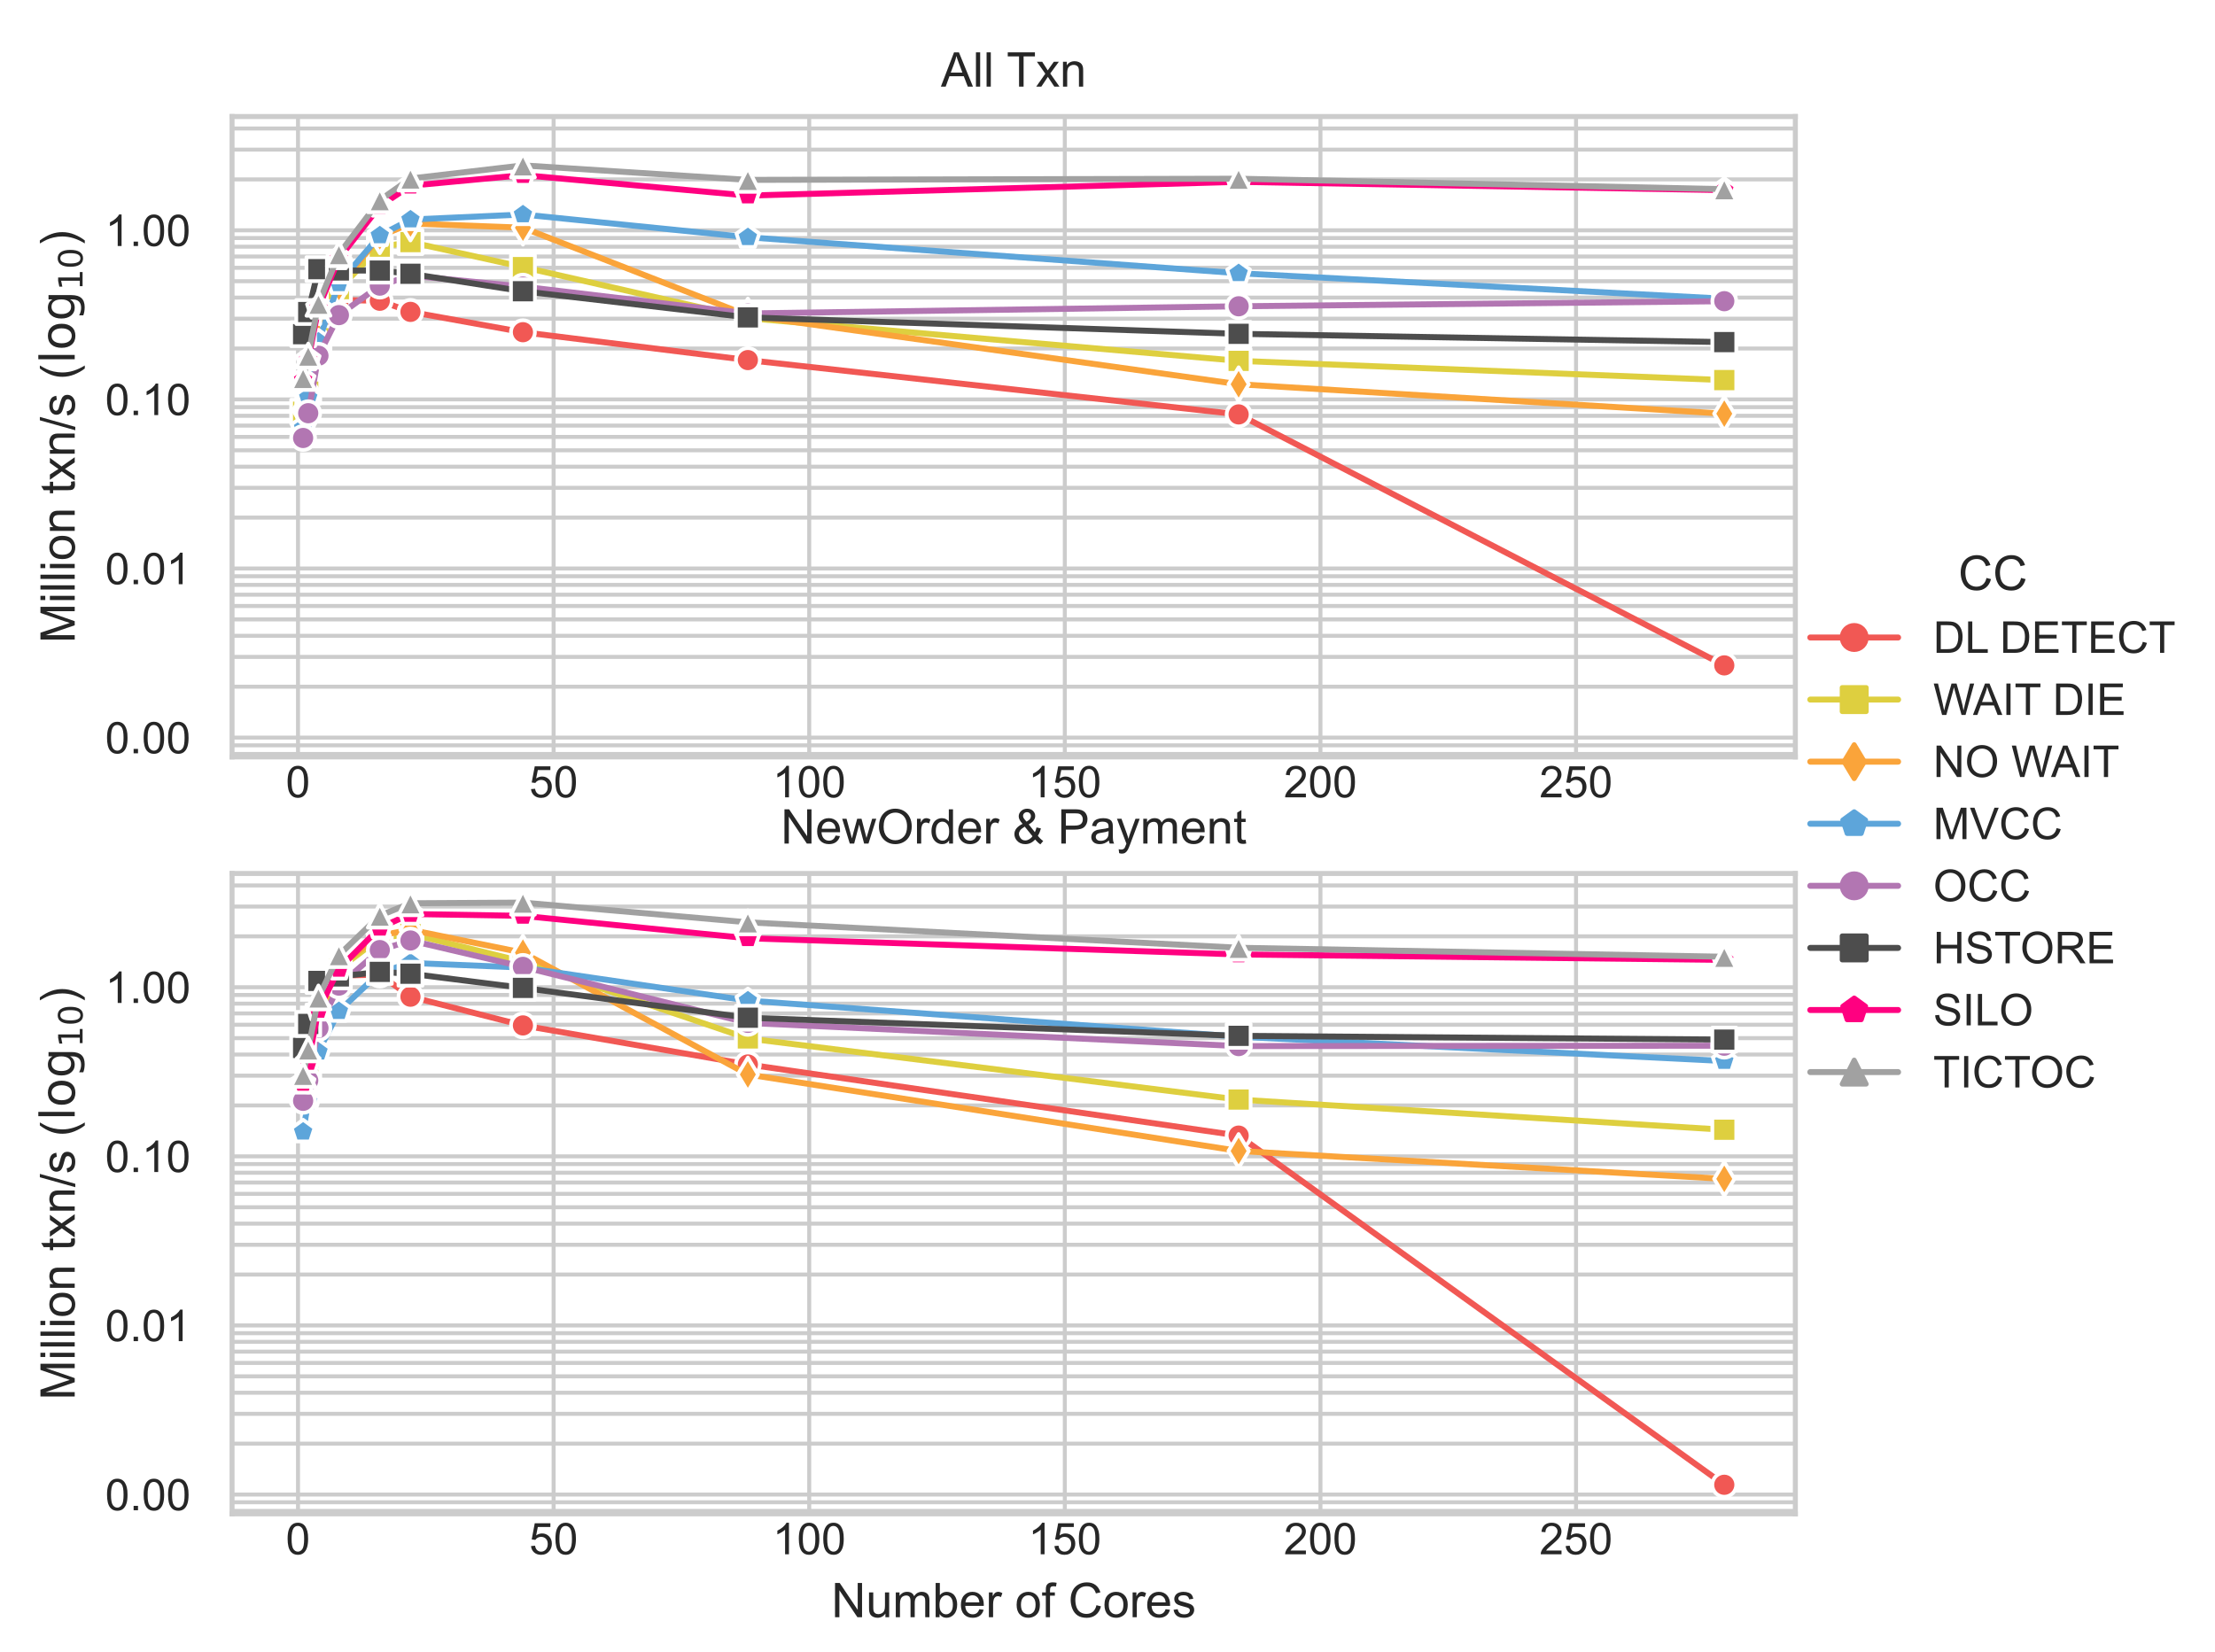 <?xml version="1.0" encoding="utf-8" standalone="no"?>
<!DOCTYPE svg PUBLIC "-//W3C//DTD SVG 1.1//EN"
  "http://www.w3.org/Graphics/SVG/1.1/DTD/svg11.dtd">
<!-- Created with matplotlib (https://matplotlib.org/) -->
<svg height="331.2pt" version="1.1" viewBox="0 0 444 331.2" width="444pt" xmlns="http://www.w3.org/2000/svg" xmlns:xlink="http://www.w3.org/1999/xlink">
 <defs>
  <style type="text/css">*{stroke-linecap:butt;stroke-linejoin:round;}</style>
 </defs>
 <g id="figure_1">
  <g id="patch_1">
   <path d="M 0 331.2 
L 444 331.2 
L 444 0 
L 0 0 
z
" style="fill:#ffffff;"/>
  </g>
  <g id="axes_1">
   <g id="patch_2">
    <path d="M 46.516 151.766 
L 359.88 151.766 
L 359.88 23.368 
L 46.516 23.368 
z
" style="fill:#ffffff;"/>
   </g>
   <g id="matplotlib.axis_1">
    <g id="xtick_1">
     <g id="line2d_1">
      <path clip-path="url(#p12abb237bf)" d="M 59.735 151.766 
L 59.735 23.368 
" style="fill:none;stroke:#cccccc;stroke-linecap:round;stroke-width:0.8;"/>
     </g>
     <g id="text_1">
      <!-- 0 -->
      <g style="fill:#262626;" transform="translate(57.288 159.865)scale(0.088 -0.088)">
       <defs>
        <path d="M 4.156 35.297 
Q 4.156 48 6.766 55.734 
Q 9.375 63.484 14.516 67.672 
Q 19.672 71.875 27.484 71.875 
Q 33.25 71.875 37.594 69.547 
Q 41.938 67.234 44.766 62.859 
Q 47.609 58.5 49.219 52.219 
Q 50.828 45.953 50.828 35.297 
Q 50.828 22.703 48.234 14.969 
Q 45.656 7.234 40.5 3 
Q 35.359 -1.219 27.484 -1.219 
Q 17.141 -1.219 11.234 6.203 
Q 4.156 15.141 4.156 35.297 
z
M 13.188 35.297 
Q 13.188 17.672 17.312 11.828 
Q 21.438 6 27.484 6 
Q 33.547 6 37.672 11.859 
Q 41.797 17.719 41.797 35.297 
Q 41.797 52.984 37.672 58.781 
Q 33.547 64.594 27.391 64.594 
Q 21.344 64.594 17.719 59.469 
Q 13.188 52.938 13.188 35.297 
z
" id="ArialMT-48"/>
       </defs>
       <use xlink:href="#ArialMT-48"/>
      </g>
     </g>
    </g>
    <g id="xtick_2">
     <g id="line2d_2">
      <path clip-path="url(#p12abb237bf)" d="M 110.972 151.766 
L 110.972 23.368 
" style="fill:none;stroke:#cccccc;stroke-linecap:round;stroke-width:0.8;"/>
     </g>
     <g id="text_2">
      <!-- 50 -->
      <g style="fill:#262626;" transform="translate(106.078 159.865)scale(0.088 -0.088)">
       <defs>
        <path d="M 4.156 18.75 
L 13.375 19.531 
Q 14.406 12.797 18.141 9.391 
Q 21.875 6 27.156 6 
Q 33.5 6 37.891 10.781 
Q 42.281 15.578 42.281 23.484 
Q 42.281 31 38.062 35.344 
Q 33.844 39.703 27 39.703 
Q 22.75 39.703 19.328 37.766 
Q 15.922 35.844 13.969 32.766 
L 5.719 33.844 
L 12.641 70.609 
L 48.25 70.609 
L 48.25 62.203 
L 19.672 62.203 
L 15.828 42.969 
Q 22.266 47.469 29.344 47.469 
Q 38.719 47.469 45.156 40.969 
Q 51.609 34.469 51.609 24.266 
Q 51.609 14.547 45.953 7.469 
Q 39.062 -1.219 27.156 -1.219 
Q 17.391 -1.219 11.203 4.25 
Q 5.031 9.719 4.156 18.75 
z
" id="ArialMT-53"/>
       </defs>
       <use xlink:href="#ArialMT-53"/>
       <use x="55.615" xlink:href="#ArialMT-48"/>
      </g>
     </g>
    </g>
    <g id="xtick_3">
     <g id="line2d_3">
      <path clip-path="url(#p12abb237bf)" d="M 162.208 151.766 
L 162.208 23.368 
" style="fill:none;stroke:#cccccc;stroke-linecap:round;stroke-width:0.8;"/>
     </g>
     <g id="text_3">
      <!-- 100 -->
      <g style="fill:#262626;" transform="translate(154.868 159.865)scale(0.088 -0.088)">
       <defs>
        <path d="M 37.25 0 
L 28.469 0 
L 28.469 56 
Q 25.297 52.984 20.141 49.953 
Q 14.984 46.922 10.891 45.406 
L 10.891 53.906 
Q 18.266 57.375 23.781 62.297 
Q 29.297 67.234 31.594 71.875 
L 37.25 71.875 
z
" id="ArialMT-49"/>
       </defs>
       <use xlink:href="#ArialMT-49"/>
       <use x="55.615" xlink:href="#ArialMT-48"/>
       <use x="111.23" xlink:href="#ArialMT-48"/>
      </g>
     </g>
    </g>
    <g id="xtick_4">
     <g id="line2d_4">
      <path clip-path="url(#p12abb237bf)" d="M 213.445 151.766 
L 213.445 23.368 
" style="fill:none;stroke:#cccccc;stroke-linecap:round;stroke-width:0.8;"/>
     </g>
     <g id="text_4">
      <!-- 150 -->
      <g style="fill:#262626;" transform="translate(206.105 159.865)scale(0.088 -0.088)">
       <use xlink:href="#ArialMT-49"/>
       <use x="55.615" xlink:href="#ArialMT-53"/>
       <use x="111.23" xlink:href="#ArialMT-48"/>
      </g>
     </g>
    </g>
    <g id="xtick_5">
     <g id="line2d_5">
      <path clip-path="url(#p12abb237bf)" d="M 264.682 151.766 
L 264.682 23.368 
" style="fill:none;stroke:#cccccc;stroke-linecap:round;stroke-width:0.8;"/>
     </g>
     <g id="text_5">
      <!-- 200 -->
      <g style="fill:#262626;" transform="translate(257.342 159.865)scale(0.088 -0.088)">
       <defs>
        <path d="M 50.344 8.453 
L 50.344 0 
L 3.031 0 
Q 2.938 3.172 4.047 6.109 
Q 5.859 10.938 9.828 15.625 
Q 13.812 20.312 21.344 26.469 
Q 33.016 36.031 37.109 41.625 
Q 41.219 47.219 41.219 52.203 
Q 41.219 57.422 37.469 61 
Q 33.734 64.594 27.734 64.594 
Q 21.391 64.594 17.578 60.781 
Q 13.766 56.984 13.719 50.25 
L 4.688 51.172 
Q 5.609 61.281 11.656 66.578 
Q 17.719 71.875 27.938 71.875 
Q 38.234 71.875 44.234 66.156 
Q 50.25 60.453 50.25 52 
Q 50.25 47.703 48.484 43.547 
Q 46.734 39.406 42.656 34.812 
Q 38.578 30.219 29.109 22.219 
Q 21.188 15.578 18.938 13.203 
Q 16.703 10.844 15.234 8.453 
z
" id="ArialMT-50"/>
       </defs>
       <use xlink:href="#ArialMT-50"/>
       <use x="55.615" xlink:href="#ArialMT-48"/>
       <use x="111.23" xlink:href="#ArialMT-48"/>
      </g>
     </g>
    </g>
    <g id="xtick_6">
     <g id="line2d_6">
      <path clip-path="url(#p12abb237bf)" d="M 315.919 151.766 
L 315.919 23.368 
" style="fill:none;stroke:#cccccc;stroke-linecap:round;stroke-width:0.8;"/>
     </g>
     <g id="text_6">
      <!-- 250 -->
      <g style="fill:#262626;" transform="translate(308.578 159.865)scale(0.088 -0.088)">
       <use xlink:href="#ArialMT-50"/>
       <use x="55.615" xlink:href="#ArialMT-53"/>
       <use x="111.23" xlink:href="#ArialMT-48"/>
      </g>
     </g>
    </g>
   </g>
   <g id="matplotlib.axis_2">
    <g id="ytick_1">
     <g id="line2d_7">
      <path clip-path="url(#p12abb237bf)" d="M 46.516 147.887 
L 359.88 147.887 
" style="fill:none;stroke:#cccccc;stroke-linecap:round;stroke-width:0.8;"/>
     </g>
     <g id="text_7">
      <!-- 0.00 -->
      <g style="fill:#262626;" transform="translate(21.09 151.037)scale(0.088 -0.088)">
       <defs>
        <path d="M 9.078 0 
L 9.078 10.016 
L 19.094 10.016 
L 19.094 0 
z
" id="ArialMT-46"/>
       </defs>
       <use xlink:href="#ArialMT-48"/>
       <use x="55.615" xlink:href="#ArialMT-46"/>
       <use x="83.398" xlink:href="#ArialMT-48"/>
       <use x="139.014" xlink:href="#ArialMT-48"/>
      </g>
     </g>
    </g>
    <g id="ytick_2">
     <g id="line2d_8">
      <path clip-path="url(#p12abb237bf)" d="M 46.516 113.983 
L 359.88 113.983 
" style="fill:none;stroke:#cccccc;stroke-linecap:round;stroke-width:0.8;"/>
     </g>
     <g id="text_8">
      <!-- 0.01 -->
      <g style="fill:#262626;" transform="translate(21.09 117.132)scale(0.088 -0.088)">
       <use xlink:href="#ArialMT-48"/>
       <use x="55.615" xlink:href="#ArialMT-46"/>
       <use x="83.398" xlink:href="#ArialMT-48"/>
       <use x="139.014" xlink:href="#ArialMT-49"/>
      </g>
     </g>
    </g>
    <g id="ytick_3">
     <g id="line2d_9">
      <path clip-path="url(#p12abb237bf)" d="M 46.516 80.078 
L 359.88 80.078 
" style="fill:none;stroke:#cccccc;stroke-linecap:round;stroke-width:0.8;"/>
     </g>
     <g id="text_9">
      <!-- 0.10 -->
      <g style="fill:#262626;" transform="translate(21.09 83.228)scale(0.088 -0.088)">
       <use xlink:href="#ArialMT-48"/>
       <use x="55.615" xlink:href="#ArialMT-46"/>
       <use x="83.398" xlink:href="#ArialMT-49"/>
       <use x="139.014" xlink:href="#ArialMT-48"/>
      </g>
     </g>
    </g>
    <g id="ytick_4">
     <g id="line2d_10">
      <path clip-path="url(#p12abb237bf)" d="M 46.516 46.174 
L 359.88 46.174 
" style="fill:none;stroke:#cccccc;stroke-linecap:round;stroke-width:0.8;"/>
     </g>
     <g id="text_10">
      <!-- 1.00 -->
      <g style="fill:#262626;" transform="translate(21.09 49.323)scale(0.088 -0.088)">
       <use xlink:href="#ArialMT-49"/>
       <use x="55.615" xlink:href="#ArialMT-46"/>
       <use x="83.398" xlink:href="#ArialMT-48"/>
       <use x="139.014" xlink:href="#ArialMT-48"/>
      </g>
     </g>
    </g>
    <g id="ytick_5">
     <g id="line2d_11">
      <path clip-path="url(#p12abb237bf)" d="M 46.516 151.173 
L 359.88 151.173 
" style="fill:none;stroke:#cccccc;stroke-linecap:round;stroke-width:0.8;"/>
     </g>
    </g>
    <g id="ytick_6">
     <g id="line2d_12">
      <path clip-path="url(#p12abb237bf)" d="M 46.516 149.439 
L 359.88 149.439 
" style="fill:none;stroke:#cccccc;stroke-linecap:round;stroke-width:0.8;"/>
     </g>
    </g>
    <g id="ytick_7">
     <g id="line2d_13">
      <path clip-path="url(#p12abb237bf)" d="M 46.516 137.681 
L 359.88 137.681 
" style="fill:none;stroke:#cccccc;stroke-linecap:round;stroke-width:0.8;"/>
     </g>
    </g>
    <g id="ytick_8">
     <g id="line2d_14">
      <path clip-path="url(#p12abb237bf)" d="M 46.516 131.711 
L 359.88 131.711 
" style="fill:none;stroke:#cccccc;stroke-linecap:round;stroke-width:0.8;"/>
     </g>
    </g>
    <g id="ytick_9">
     <g id="line2d_15">
      <path clip-path="url(#p12abb237bf)" d="M 46.516 127.475 
L 359.88 127.475 
" style="fill:none;stroke:#cccccc;stroke-linecap:round;stroke-width:0.8;"/>
     </g>
    </g>
    <g id="ytick_10">
     <g id="line2d_16">
      <path clip-path="url(#p12abb237bf)" d="M 46.516 124.189 
L 359.88 124.189 
" style="fill:none;stroke:#cccccc;stroke-linecap:round;stroke-width:0.8;"/>
     </g>
    </g>
    <g id="ytick_11">
     <g id="line2d_17">
      <path clip-path="url(#p12abb237bf)" d="M 46.516 121.504 
L 359.88 121.504 
" style="fill:none;stroke:#cccccc;stroke-linecap:round;stroke-width:0.8;"/>
     </g>
    </g>
    <g id="ytick_12">
     <g id="line2d_18">
      <path clip-path="url(#p12abb237bf)" d="M 46.516 119.235 
L 359.88 119.235 
" style="fill:none;stroke:#cccccc;stroke-linecap:round;stroke-width:0.8;"/>
     </g>
    </g>
    <g id="ytick_13">
     <g id="line2d_19">
      <path clip-path="url(#p12abb237bf)" d="M 46.516 117.268 
L 359.88 117.268 
" style="fill:none;stroke:#cccccc;stroke-linecap:round;stroke-width:0.8;"/>
     </g>
    </g>
    <g id="ytick_14">
     <g id="line2d_20">
      <path clip-path="url(#p12abb237bf)" d="M 46.516 115.534 
L 359.88 115.534 
" style="fill:none;stroke:#cccccc;stroke-linecap:round;stroke-width:0.8;"/>
     </g>
    </g>
    <g id="ytick_15">
     <g id="line2d_21">
      <path clip-path="url(#p12abb237bf)" d="M 46.516 103.777 
L 359.88 103.777 
" style="fill:none;stroke:#cccccc;stroke-linecap:round;stroke-width:0.8;"/>
     </g>
    </g>
    <g id="ytick_16">
     <g id="line2d_22">
      <path clip-path="url(#p12abb237bf)" d="M 46.516 97.806 
L 359.88 97.806 
" style="fill:none;stroke:#cccccc;stroke-linecap:round;stroke-width:0.8;"/>
     </g>
    </g>
    <g id="ytick_17">
     <g id="line2d_23">
      <path clip-path="url(#p12abb237bf)" d="M 46.516 93.57 
L 359.88 93.57 
" style="fill:none;stroke:#cccccc;stroke-linecap:round;stroke-width:0.8;"/>
     </g>
    </g>
    <g id="ytick_18">
     <g id="line2d_24">
      <path clip-path="url(#p12abb237bf)" d="M 46.516 90.285 
L 359.88 90.285 
" style="fill:none;stroke:#cccccc;stroke-linecap:round;stroke-width:0.8;"/>
     </g>
    </g>
    <g id="ytick_19">
     <g id="line2d_25">
      <path clip-path="url(#p12abb237bf)" d="M 46.516 87.6 
L 359.88 87.6 
" style="fill:none;stroke:#cccccc;stroke-linecap:round;stroke-width:0.8;"/>
     </g>
    </g>
    <g id="ytick_20">
     <g id="line2d_26">
      <path clip-path="url(#p12abb237bf)" d="M 46.516 85.33 
L 359.88 85.33 
" style="fill:none;stroke:#cccccc;stroke-linecap:round;stroke-width:0.8;"/>
     </g>
    </g>
    <g id="ytick_21">
     <g id="line2d_27">
      <path clip-path="url(#p12abb237bf)" d="M 46.516 83.364 
L 359.88 83.364 
" style="fill:none;stroke:#cccccc;stroke-linecap:round;stroke-width:0.8;"/>
     </g>
    </g>
    <g id="ytick_22">
     <g id="line2d_28">
      <path clip-path="url(#p12abb237bf)" d="M 46.516 81.63 
L 359.88 81.63 
" style="fill:none;stroke:#cccccc;stroke-linecap:round;stroke-width:0.8;"/>
     </g>
    </g>
    <g id="ytick_23">
     <g id="line2d_29">
      <path clip-path="url(#p12abb237bf)" d="M 46.516 69.872 
L 359.88 69.872 
" style="fill:none;stroke:#cccccc;stroke-linecap:round;stroke-width:0.8;"/>
     </g>
    </g>
    <g id="ytick_24">
     <g id="line2d_30">
      <path clip-path="url(#p12abb237bf)" d="M 46.516 63.902 
L 359.88 63.902 
" style="fill:none;stroke:#cccccc;stroke-linecap:round;stroke-width:0.8;"/>
     </g>
    </g>
    <g id="ytick_25">
     <g id="line2d_31">
      <path clip-path="url(#p12abb237bf)" d="M 46.516 59.666 
L 359.88 59.666 
" style="fill:none;stroke:#cccccc;stroke-linecap:round;stroke-width:0.8;"/>
     </g>
    </g>
    <g id="ytick_26">
     <g id="line2d_32">
      <path clip-path="url(#p12abb237bf)" d="M 46.516 56.38 
L 359.88 56.38 
" style="fill:none;stroke:#cccccc;stroke-linecap:round;stroke-width:0.8;"/>
     </g>
    </g>
    <g id="ytick_27">
     <g id="line2d_33">
      <path clip-path="url(#p12abb237bf)" d="M 46.516 53.696 
L 359.88 53.696 
" style="fill:none;stroke:#cccccc;stroke-linecap:round;stroke-width:0.8;"/>
     </g>
    </g>
    <g id="ytick_28">
     <g id="line2d_34">
      <path clip-path="url(#p12abb237bf)" d="M 46.516 51.426 
L 359.88 51.426 
" style="fill:none;stroke:#cccccc;stroke-linecap:round;stroke-width:0.8;"/>
     </g>
    </g>
    <g id="ytick_29">
     <g id="line2d_35">
      <path clip-path="url(#p12abb237bf)" d="M 46.516 49.46 
L 359.88 49.46 
" style="fill:none;stroke:#cccccc;stroke-linecap:round;stroke-width:0.8;"/>
     </g>
    </g>
    <g id="ytick_30">
     <g id="line2d_36">
      <path clip-path="url(#p12abb237bf)" d="M 46.516 47.725 
L 359.88 47.725 
" style="fill:none;stroke:#cccccc;stroke-linecap:round;stroke-width:0.8;"/>
     </g>
    </g>
    <g id="ytick_31">
     <g id="line2d_37">
      <path clip-path="url(#p12abb237bf)" d="M 46.516 35.968 
L 359.88 35.968 
" style="fill:none;stroke:#cccccc;stroke-linecap:round;stroke-width:0.8;"/>
     </g>
    </g>
    <g id="ytick_32">
     <g id="line2d_38">
      <path clip-path="url(#p12abb237bf)" d="M 46.516 29.997 
L 359.88 29.997 
" style="fill:none;stroke:#cccccc;stroke-linecap:round;stroke-width:0.8;"/>
     </g>
    </g>
    <g id="ytick_33">
     <g id="line2d_39">
      <path clip-path="url(#p12abb237bf)" d="M 46.516 25.762 
L 359.88 25.762 
" style="fill:none;stroke:#cccccc;stroke-linecap:round;stroke-width:0.8;"/>
     </g>
    </g>
    <g id="text_11">
     <!-- Million txn/s ($\log_{10}$) -->
     <g style="fill:#262626;" transform="translate(14.978 128.943)rotate(-90)scale(0.096 -0.096)">
      <defs>
       <path d="M 7.422 0 
L 7.422 71.578 
L 21.688 71.578 
L 38.625 20.906 
Q 40.969 13.812 42.047 10.297 
Q 43.266 14.203 45.844 21.781 
L 62.984 71.578 
L 75.734 71.578 
L 75.734 0 
L 66.609 0 
L 66.609 59.906 
L 45.797 0 
L 37.25 0 
L 16.547 60.938 
L 16.547 0 
z
" id="ArialMT-77"/>
       <path d="M 6.641 61.469 
L 6.641 71.578 
L 15.438 71.578 
L 15.438 61.469 
z
M 6.641 0 
L 6.641 51.859 
L 15.438 51.859 
L 15.438 0 
z
" id="ArialMT-105"/>
       <path d="M 6.391 0 
L 6.391 71.578 
L 15.188 71.578 
L 15.188 0 
z
" id="ArialMT-108"/>
       <path d="M 3.328 25.922 
Q 3.328 40.328 11.328 47.266 
Q 18.016 53.031 27.641 53.031 
Q 38.328 53.031 45.109 46.016 
Q 51.906 39.016 51.906 26.656 
Q 51.906 16.656 48.906 10.906 
Q 45.906 5.172 40.156 2 
Q 34.422 -1.172 27.641 -1.172 
Q 16.75 -1.172 10.031 5.812 
Q 3.328 12.797 3.328 25.922 
z
M 12.359 25.922 
Q 12.359 15.969 16.703 11.016 
Q 21.047 6.062 27.641 6.062 
Q 34.188 6.062 38.531 11.031 
Q 42.875 16.016 42.875 26.219 
Q 42.875 35.844 38.5 40.797 
Q 34.125 45.75 27.641 45.75 
Q 21.047 45.75 16.703 40.812 
Q 12.359 35.891 12.359 25.922 
z
" id="ArialMT-111"/>
       <path d="M 6.594 0 
L 6.594 51.859 
L 14.5 51.859 
L 14.5 44.484 
Q 20.219 53.031 31 53.031 
Q 35.688 53.031 39.625 51.344 
Q 43.562 49.656 45.516 46.922 
Q 47.469 44.188 48.25 40.438 
Q 48.734 37.984 48.734 31.891 
L 48.734 0 
L 39.938 0 
L 39.938 31.547 
Q 39.938 36.922 38.906 39.578 
Q 37.891 42.234 35.281 43.812 
Q 32.672 45.406 29.156 45.406 
Q 23.531 45.406 19.453 41.844 
Q 15.375 38.281 15.375 28.328 
L 15.375 0 
z
" id="ArialMT-110"/>
       <path id="ArialMT-32"/>
       <path d="M 25.781 7.859 
L 27.047 0.094 
Q 23.344 -0.688 20.406 -0.688 
Q 15.625 -0.688 12.984 0.828 
Q 10.359 2.344 9.281 4.812 
Q 8.203 7.281 8.203 15.188 
L 8.203 45.016 
L 1.766 45.016 
L 1.766 51.859 
L 8.203 51.859 
L 8.203 64.703 
L 16.938 69.969 
L 16.938 51.859 
L 25.781 51.859 
L 25.781 45.016 
L 16.938 45.016 
L 16.938 14.703 
Q 16.938 10.938 17.406 9.859 
Q 17.875 8.797 18.922 8.156 
Q 19.969 7.516 21.922 7.516 
Q 23.391 7.516 25.781 7.859 
z
" id="ArialMT-116"/>
       <path d="M 0.734 0 
L 19.672 26.953 
L 2.156 51.859 
L 13.141 51.859 
L 21.094 39.703 
Q 23.344 36.234 24.703 33.891 
Q 26.859 37.109 28.656 39.594 
L 37.406 51.859 
L 47.906 51.859 
L 29.984 27.438 
L 49.266 0 
L 38.484 0 
L 27.828 16.109 
L 25 20.453 
L 11.375 0 
z
" id="ArialMT-120"/>
       <path d="M 0 -1.219 
L 20.75 72.797 
L 27.781 72.797 
L 7.078 -1.219 
z
" id="ArialMT-47"/>
       <path d="M 3.078 15.484 
L 11.766 16.844 
Q 12.5 11.625 15.844 8.844 
Q 19.188 6.062 25.203 6.062 
Q 31.25 6.062 34.172 8.516 
Q 37.109 10.984 37.109 14.312 
Q 37.109 17.281 34.516 19 
Q 32.719 20.172 25.531 21.969 
Q 15.875 24.422 12.141 26.203 
Q 8.406 27.984 6.469 31.125 
Q 4.547 34.281 4.547 38.094 
Q 4.547 41.547 6.125 44.5 
Q 7.719 47.469 10.453 49.422 
Q 12.5 50.922 16.031 51.969 
Q 19.578 53.031 23.641 53.031 
Q 29.734 53.031 34.344 51.266 
Q 38.969 49.516 41.156 46.5 
Q 43.359 43.5 44.188 38.484 
L 35.594 37.312 
Q 35.016 41.312 32.203 43.547 
Q 29.391 45.797 24.266 45.797 
Q 18.219 45.797 15.625 43.797 
Q 13.031 41.797 13.031 39.109 
Q 13.031 37.406 14.109 36.031 
Q 15.188 34.625 17.484 33.688 
Q 18.797 33.203 25.25 31.453 
Q 34.578 28.953 38.25 27.359 
Q 41.938 25.781 44.031 22.75 
Q 46.141 19.734 46.141 15.234 
Q 46.141 10.844 43.578 6.953 
Q 41.016 3.078 36.172 0.953 
Q 31.344 -1.172 25.25 -1.172 
Q 15.141 -1.172 9.844 3.031 
Q 4.547 7.234 3.078 15.484 
z
" id="ArialMT-115"/>
       <path d="M 23.391 -21.047 
Q 16.109 -11.859 11.078 0.438 
Q 6.062 12.75 6.062 25.922 
Q 6.062 37.547 9.812 48.188 
Q 14.203 60.547 23.391 72.797 
L 29.688 72.797 
Q 23.781 62.641 21.875 58.297 
Q 18.891 51.562 17.188 44.234 
Q 15.094 35.109 15.094 25.875 
Q 15.094 2.391 29.688 -21.047 
z
" id="ArialMT-40"/>
       <path d="M 9.422 75.984 
L 18.406 75.984 
L 18.406 0 
L 9.422 0 
z
" id="DejaVuSans-108"/>
       <path d="M 30.609 48.391 
Q 23.391 48.391 19.188 42.75 
Q 14.984 37.109 14.984 27.297 
Q 14.984 17.484 19.156 11.844 
Q 23.344 6.203 30.609 6.203 
Q 37.797 6.203 41.984 11.859 
Q 46.188 17.531 46.188 27.297 
Q 46.188 37.016 41.984 42.703 
Q 37.797 48.391 30.609 48.391 
z
M 30.609 56 
Q 42.328 56 49.016 48.375 
Q 55.719 40.766 55.719 27.297 
Q 55.719 13.875 49.016 6.219 
Q 42.328 -1.422 30.609 -1.422 
Q 18.844 -1.422 12.172 6.219 
Q 5.516 13.875 5.516 27.297 
Q 5.516 40.766 12.172 48.375 
Q 18.844 56 30.609 56 
z
" id="DejaVuSans-111"/>
       <path d="M 45.406 27.984 
Q 45.406 37.75 41.375 43.109 
Q 37.359 48.484 30.078 48.484 
Q 22.859 48.484 18.828 43.109 
Q 14.797 37.75 14.797 27.984 
Q 14.797 18.266 18.828 12.891 
Q 22.859 7.516 30.078 7.516 
Q 37.359 7.516 41.375 12.891 
Q 45.406 18.266 45.406 27.984 
z
M 54.391 6.781 
Q 54.391 -7.172 48.188 -13.984 
Q 42 -20.797 29.203 -20.797 
Q 24.469 -20.797 20.266 -20.094 
Q 16.062 -19.391 12.109 -17.922 
L 12.109 -9.188 
Q 16.062 -11.328 19.922 -12.344 
Q 23.781 -13.375 27.781 -13.375 
Q 36.625 -13.375 41.016 -8.766 
Q 45.406 -4.156 45.406 5.172 
L 45.406 9.625 
Q 42.625 4.781 38.281 2.391 
Q 33.938 0 27.875 0 
Q 17.828 0 11.672 7.656 
Q 5.516 15.328 5.516 27.984 
Q 5.516 40.672 11.672 48.328 
Q 17.828 56 27.875 56 
Q 33.938 56 38.281 53.609 
Q 42.625 51.219 45.406 46.391 
L 45.406 54.688 
L 54.391 54.688 
z
" id="DejaVuSans-103"/>
       <path d="M 12.406 8.297 
L 28.516 8.297 
L 28.516 63.922 
L 10.984 60.406 
L 10.984 69.391 
L 28.422 72.906 
L 38.281 72.906 
L 38.281 8.297 
L 54.391 8.297 
L 54.391 0 
L 12.406 0 
z
" id="DejaVuSans-49"/>
       <path d="M 31.781 66.406 
Q 24.172 66.406 20.328 58.906 
Q 16.5 51.422 16.5 36.375 
Q 16.5 21.391 20.328 13.891 
Q 24.172 6.391 31.781 6.391 
Q 39.453 6.391 43.281 13.891 
Q 47.125 21.391 47.125 36.375 
Q 47.125 51.422 43.281 58.906 
Q 39.453 66.406 31.781 66.406 
z
M 31.781 74.219 
Q 44.047 74.219 50.516 64.516 
Q 56.984 54.828 56.984 36.375 
Q 56.984 17.969 50.516 8.266 
Q 44.047 -1.422 31.781 -1.422 
Q 19.531 -1.422 13.062 8.266 
Q 6.594 17.969 6.594 36.375 
Q 6.594 54.828 13.062 64.516 
Q 19.531 74.219 31.781 74.219 
z
" id="DejaVuSans-48"/>
       <path d="M 12.359 -21.047 
L 6.062 -21.047 
Q 20.656 2.391 20.656 25.875 
Q 20.656 35.062 18.562 44.094 
Q 16.891 51.422 13.922 58.156 
Q 12.016 62.547 6.062 72.797 
L 12.359 72.797 
Q 21.531 60.547 25.922 48.188 
Q 29.688 37.547 29.688 25.922 
Q 29.688 12.75 24.625 0.438 
Q 19.578 -11.859 12.359 -21.047 
z
" id="ArialMT-41"/>
      </defs>
      <use transform="translate(0 0.016)" xlink:href="#ArialMT-77"/>
      <use transform="translate(83.301 0.016)" xlink:href="#ArialMT-105"/>
      <use transform="translate(105.518 0.016)" xlink:href="#ArialMT-108"/>
      <use transform="translate(127.734 0.016)" xlink:href="#ArialMT-108"/>
      <use transform="translate(149.951 0.016)" xlink:href="#ArialMT-105"/>
      <use transform="translate(172.168 0.016)" xlink:href="#ArialMT-111"/>
      <use transform="translate(227.783 0.016)" xlink:href="#ArialMT-110"/>
      <use transform="translate(283.398 0.016)" xlink:href="#ArialMT-32"/>
      <use transform="translate(311.182 0.016)" xlink:href="#ArialMT-116"/>
      <use transform="translate(338.965 0.016)" xlink:href="#ArialMT-120"/>
      <use transform="translate(388.965 0.016)" xlink:href="#ArialMT-110"/>
      <use transform="translate(444.58 0.016)" xlink:href="#ArialMT-47"/>
      <use transform="translate(472.363 0.016)" xlink:href="#ArialMT-115"/>
      <use transform="translate(522.363 0.016)" xlink:href="#ArialMT-32"/>
      <use transform="translate(550.146 0.016)" xlink:href="#ArialMT-40"/>
      <use transform="translate(583.447 0.016)" xlink:href="#DejaVuSans-108"/>
      <use transform="translate(611.23 0.016)" xlink:href="#DejaVuSans-111"/>
      <use transform="translate(672.412 0.016)" xlink:href="#DejaVuSans-103"/>
      <use transform="translate(736.846 -16.391)scale(0.7)" xlink:href="#DejaVuSans-49"/>
      <use transform="translate(781.382 -16.391)scale(0.7)" xlink:href="#DejaVuSans-48"/>
      <use transform="translate(828.652 0.016)" xlink:href="#ArialMT-41"/>
     </g>
    </g>
   </g>
   <g id="line2d_40">
    <path clip-path="url(#p12abb237bf)" d="M 60.76 82.394 
L 61.784 78.471 
L 63.834 67.823 
L 67.933 60.151 
L 76.131 60.301 
L 82.279 62.531 
L 104.823 66.607 
L 149.912 72.196 
L 248.286 83.09 
L 345.636 133.409 
" style="fill:none;stroke:#f15854;stroke-linecap:round;stroke-width:1.2;"/>
    <defs>
     <path d="M 0 2.4 
C 0.636 2.4 1.247 2.147 1.697 1.697 
C 2.147 1.247 2.4 0.636 2.4 0 
C 2.4 -0.636 2.147 -1.247 1.697 -1.697 
C 1.247 -2.147 0.636 -2.4 0 -2.4 
C -0.636 -2.4 -1.247 -2.147 -1.697 -1.697 
C -2.147 -1.247 -2.4 -0.636 -2.4 0 
C -2.4 0.636 -2.147 1.247 -1.697 1.697 
C -1.247 2.147 -0.636 2.4 0 2.4 
z
" id="m73d00e569b" style="stroke:#ffffff;stroke-width:0.75;"/>
    </defs>
    <g clip-path="url(#p12abb237bf)">
     <use style="fill:#f15854;stroke:#ffffff;stroke-width:0.75;" x="60.76" xlink:href="#m73d00e569b" y="82.394"/>
     <use style="fill:#f15854;stroke:#ffffff;stroke-width:0.75;" x="61.784" xlink:href="#m73d00e569b" y="78.471"/>
     <use style="fill:#f15854;stroke:#ffffff;stroke-width:0.75;" x="63.834" xlink:href="#m73d00e569b" y="67.823"/>
     <use style="fill:#f15854;stroke:#ffffff;stroke-width:0.75;" x="67.933" xlink:href="#m73d00e569b" y="60.151"/>
     <use style="fill:#f15854;stroke:#ffffff;stroke-width:0.75;" x="76.131" xlink:href="#m73d00e569b" y="60.301"/>
     <use style="fill:#f15854;stroke:#ffffff;stroke-width:0.75;" x="82.279" xlink:href="#m73d00e569b" y="62.531"/>
     <use style="fill:#f15854;stroke:#ffffff;stroke-width:0.75;" x="104.823" xlink:href="#m73d00e569b" y="66.607"/>
     <use style="fill:#f15854;stroke:#ffffff;stroke-width:0.75;" x="149.912" xlink:href="#m73d00e569b" y="72.196"/>
     <use style="fill:#f15854;stroke:#ffffff;stroke-width:0.75;" x="248.286" xlink:href="#m73d00e569b" y="83.09"/>
     <use style="fill:#f15854;stroke:#ffffff;stroke-width:0.75;" x="345.636" xlink:href="#m73d00e569b" y="133.409"/>
    </g>
   </g>
   <g id="line2d_41">
    <path clip-path="url(#p12abb237bf)" d="M 60.76 82.55 
L 61.784 78.522 
L 63.834 67.822 
L 67.933 57.974 
L 76.131 49.525 
L 82.279 48.542 
L 104.823 53.55 
L 149.912 63.789 
L 248.286 72.352 
L 345.636 76.208 
" style="fill:none;stroke:#decf3f;stroke-linecap:round;stroke-width:1.2;"/>
    <defs>
     <path d="M -2.4 2.4 
L 2.4 2.4 
L 2.4 -2.4 
L -2.4 -2.4 
z
" id="m454c1021e6" style="stroke:#ffffff;stroke-linejoin:miter;stroke-width:0.75;"/>
    </defs>
    <g clip-path="url(#p12abb237bf)">
     <use style="fill:#decf3f;stroke:#ffffff;stroke-linejoin:miter;stroke-width:0.75;" x="60.76" xlink:href="#m454c1021e6" y="82.55"/>
     <use style="fill:#decf3f;stroke:#ffffff;stroke-linejoin:miter;stroke-width:0.75;" x="61.784" xlink:href="#m454c1021e6" y="78.522"/>
     <use style="fill:#decf3f;stroke:#ffffff;stroke-linejoin:miter;stroke-width:0.75;" x="63.834" xlink:href="#m454c1021e6" y="67.822"/>
     <use style="fill:#decf3f;stroke:#ffffff;stroke-linejoin:miter;stroke-width:0.75;" x="67.933" xlink:href="#m454c1021e6" y="57.974"/>
     <use style="fill:#decf3f;stroke:#ffffff;stroke-linejoin:miter;stroke-width:0.75;" x="76.131" xlink:href="#m454c1021e6" y="49.525"/>
     <use style="fill:#decf3f;stroke:#ffffff;stroke-linejoin:miter;stroke-width:0.75;" x="82.279" xlink:href="#m454c1021e6" y="48.542"/>
     <use style="fill:#decf3f;stroke:#ffffff;stroke-linejoin:miter;stroke-width:0.75;" x="104.823" xlink:href="#m454c1021e6" y="53.55"/>
     <use style="fill:#decf3f;stroke:#ffffff;stroke-linejoin:miter;stroke-width:0.75;" x="149.912" xlink:href="#m454c1021e6" y="63.789"/>
     <use style="fill:#decf3f;stroke:#ffffff;stroke-linejoin:miter;stroke-width:0.75;" x="248.286" xlink:href="#m454c1021e6" y="72.352"/>
     <use style="fill:#decf3f;stroke:#ffffff;stroke-linejoin:miter;stroke-width:0.75;" x="345.636" xlink:href="#m454c1021e6" y="76.208"/>
    </g>
   </g>
   <g id="line2d_42">
    <path clip-path="url(#p12abb237bf)" d="M 60.76 82.264 
L 61.784 78.298 
L 63.834 67.629 
L 67.933 57.522 
L 76.131 47.368 
L 82.279 44.812 
L 104.823 45.65 
L 149.912 63.262 
L 248.286 77.04 
L 345.636 82.942 
" style="fill:none;stroke:#faa43a;stroke-linecap:round;stroke-width:1.2;"/>
    <defs>
     <path d="M 0 3.394 
L 2.036 0 
L 0 -3.394 
L -2.036 0 
z
" id="me0da13205e" style="stroke:#ffffff;stroke-linejoin:miter;stroke-width:0.75;"/>
    </defs>
    <g clip-path="url(#p12abb237bf)">
     <use style="fill:#faa43a;stroke:#ffffff;stroke-linejoin:miter;stroke-width:0.75;" x="60.76" xlink:href="#me0da13205e" y="82.264"/>
     <use style="fill:#faa43a;stroke:#ffffff;stroke-linejoin:miter;stroke-width:0.75;" x="61.784" xlink:href="#me0da13205e" y="78.298"/>
     <use style="fill:#faa43a;stroke:#ffffff;stroke-linejoin:miter;stroke-width:0.75;" x="63.834" xlink:href="#me0da13205e" y="67.629"/>
     <use style="fill:#faa43a;stroke:#ffffff;stroke-linejoin:miter;stroke-width:0.75;" x="67.933" xlink:href="#me0da13205e" y="57.522"/>
     <use style="fill:#faa43a;stroke:#ffffff;stroke-linejoin:miter;stroke-width:0.75;" x="76.131" xlink:href="#me0da13205e" y="47.368"/>
     <use style="fill:#faa43a;stroke:#ffffff;stroke-linejoin:miter;stroke-width:0.75;" x="82.279" xlink:href="#me0da13205e" y="44.812"/>
     <use style="fill:#faa43a;stroke:#ffffff;stroke-linejoin:miter;stroke-width:0.75;" x="104.823" xlink:href="#me0da13205e" y="45.65"/>
     <use style="fill:#faa43a;stroke:#ffffff;stroke-linejoin:miter;stroke-width:0.75;" x="149.912" xlink:href="#me0da13205e" y="63.262"/>
     <use style="fill:#faa43a;stroke:#ffffff;stroke-linejoin:miter;stroke-width:0.75;" x="248.286" xlink:href="#me0da13205e" y="77.04"/>
     <use style="fill:#faa43a;stroke:#ffffff;stroke-linejoin:miter;stroke-width:0.75;" x="345.636" xlink:href="#me0da13205e" y="82.942"/>
    </g>
   </g>
   <g id="line2d_43">
    <path clip-path="url(#p12abb237bf)" d="M 60.76 85.812 
L 61.784 79.721 
L 63.834 68.504 
L 67.933 56.802 
L 76.131 47.204 
L 82.279 44.017 
L 104.823 43.001 
L 149.912 47.569 
L 248.286 54.786 
L 345.636 59.891 
" style="fill:none;stroke:#5da5da;stroke-linecap:round;stroke-width:1.2;"/>
    <defs>
     <path d="M 0 -2.4 
L -2.283 -0.742 
L -1.411 1.942 
L 1.411 1.942 
L 2.283 -0.742 
z
" id="mf56b445789" style="stroke:#ffffff;stroke-linejoin:miter;stroke-width:0.75;"/>
    </defs>
    <g clip-path="url(#p12abb237bf)">
     <use style="fill:#5da5da;stroke:#ffffff;stroke-linejoin:miter;stroke-width:0.75;" x="60.76" xlink:href="#mf56b445789" y="85.812"/>
     <use style="fill:#5da5da;stroke:#ffffff;stroke-linejoin:miter;stroke-width:0.75;" x="61.784" xlink:href="#mf56b445789" y="79.721"/>
     <use style="fill:#5da5da;stroke:#ffffff;stroke-linejoin:miter;stroke-width:0.75;" x="63.834" xlink:href="#mf56b445789" y="68.504"/>
     <use style="fill:#5da5da;stroke:#ffffff;stroke-linejoin:miter;stroke-width:0.75;" x="67.933" xlink:href="#mf56b445789" y="56.802"/>
     <use style="fill:#5da5da;stroke:#ffffff;stroke-linejoin:miter;stroke-width:0.75;" x="76.131" xlink:href="#mf56b445789" y="47.204"/>
     <use style="fill:#5da5da;stroke:#ffffff;stroke-linejoin:miter;stroke-width:0.75;" x="82.279" xlink:href="#mf56b445789" y="44.017"/>
     <use style="fill:#5da5da;stroke:#ffffff;stroke-linejoin:miter;stroke-width:0.75;" x="104.823" xlink:href="#mf56b445789" y="43.001"/>
     <use style="fill:#5da5da;stroke:#ffffff;stroke-linejoin:miter;stroke-width:0.75;" x="149.912" xlink:href="#mf56b445789" y="47.569"/>
     <use style="fill:#5da5da;stroke:#ffffff;stroke-linejoin:miter;stroke-width:0.75;" x="248.286" xlink:href="#mf56b445789" y="54.786"/>
     <use style="fill:#5da5da;stroke:#ffffff;stroke-linejoin:miter;stroke-width:0.75;" x="345.636" xlink:href="#mf56b445789" y="59.891"/>
    </g>
   </g>
   <g id="line2d_44">
    <path clip-path="url(#p12abb237bf)" d="M 60.76 87.815 
L 61.784 82.848 
L 63.834 71.326 
L 67.933 63.181 
L 76.131 57.27 
L 82.279 55.252 
L 104.823 57.465 
L 149.912 62.848 
L 248.286 61.409 
L 345.636 60.388 
" style="fill:none;stroke:#b276b2;stroke-linecap:round;stroke-width:1.2;"/>
    <defs>
     <path d="M 0 2.4 
C 0.636 2.4 1.247 2.147 1.697 1.697 
C 2.147 1.247 2.4 0.636 2.4 0 
C 2.4 -0.636 2.147 -1.247 1.697 -1.697 
C 1.247 -2.147 0.636 -2.4 0 -2.4 
C -0.636 -2.4 -1.247 -2.147 -1.697 -1.697 
C -2.147 -1.247 -2.4 -0.636 -2.4 0 
C -2.4 0.636 -2.147 1.247 -1.697 1.697 
C -1.247 2.147 -0.636 2.4 0 2.4 
z
" id="m2ead25bb9e" style="stroke:#ffffff;stroke-width:0.75;"/>
    </defs>
    <g clip-path="url(#p12abb237bf)">
     <use style="fill:#b276b2;stroke:#ffffff;stroke-width:0.75;" x="60.76" xlink:href="#m2ead25bb9e" y="87.815"/>
     <use style="fill:#b276b2;stroke:#ffffff;stroke-width:0.75;" x="61.784" xlink:href="#m2ead25bb9e" y="82.848"/>
     <use style="fill:#b276b2;stroke:#ffffff;stroke-width:0.75;" x="63.834" xlink:href="#m2ead25bb9e" y="71.326"/>
     <use style="fill:#b276b2;stroke:#ffffff;stroke-width:0.75;" x="67.933" xlink:href="#m2ead25bb9e" y="63.181"/>
     <use style="fill:#b276b2;stroke:#ffffff;stroke-width:0.75;" x="76.131" xlink:href="#m2ead25bb9e" y="57.27"/>
     <use style="fill:#b276b2;stroke:#ffffff;stroke-width:0.75;" x="82.279" xlink:href="#m2ead25bb9e" y="55.252"/>
     <use style="fill:#b276b2;stroke:#ffffff;stroke-width:0.75;" x="104.823" xlink:href="#m2ead25bb9e" y="57.465"/>
     <use style="fill:#b276b2;stroke:#ffffff;stroke-width:0.75;" x="149.912" xlink:href="#m2ead25bb9e" y="62.848"/>
     <use style="fill:#b276b2;stroke:#ffffff;stroke-width:0.75;" x="248.286" xlink:href="#m2ead25bb9e" y="61.409"/>
     <use style="fill:#b276b2;stroke:#ffffff;stroke-width:0.75;" x="345.636" xlink:href="#m2ead25bb9e" y="60.388"/>
    </g>
   </g>
   <g id="line2d_45">
    <path clip-path="url(#p12abb237bf)" d="M 60.76 67.002 
L 61.784 62.557 
L 63.834 53.967 
L 67.933 54.233 
L 76.131 54.252 
L 82.279 54.885 
L 104.823 58.398 
L 149.912 63.642 
L 248.286 66.931 
L 345.636 68.591 
" style="fill:none;stroke:#4d4d4d;stroke-linecap:round;stroke-width:1.2;"/>
    <defs>
     <path d="M -2.4 2.4 
L 2.4 2.4 
L 2.4 -2.4 
L -2.4 -2.4 
z
" id="m3c6308bb11" style="stroke:#ffffff;stroke-linejoin:miter;stroke-width:0.75;"/>
    </defs>
    <g clip-path="url(#p12abb237bf)">
     <use style="fill:#4d4d4d;stroke:#ffffff;stroke-linejoin:miter;stroke-width:0.75;" x="60.76" xlink:href="#m3c6308bb11" y="67.002"/>
     <use style="fill:#4d4d4d;stroke:#ffffff;stroke-linejoin:miter;stroke-width:0.75;" x="61.784" xlink:href="#m3c6308bb11" y="62.557"/>
     <use style="fill:#4d4d4d;stroke:#ffffff;stroke-linejoin:miter;stroke-width:0.75;" x="63.834" xlink:href="#m3c6308bb11" y="53.967"/>
     <use style="fill:#4d4d4d;stroke:#ffffff;stroke-linejoin:miter;stroke-width:0.75;" x="67.933" xlink:href="#m3c6308bb11" y="54.233"/>
     <use style="fill:#4d4d4d;stroke:#ffffff;stroke-linejoin:miter;stroke-width:0.75;" x="76.131" xlink:href="#m3c6308bb11" y="54.252"/>
     <use style="fill:#4d4d4d;stroke:#ffffff;stroke-linejoin:miter;stroke-width:0.75;" x="82.279" xlink:href="#m3c6308bb11" y="54.885"/>
     <use style="fill:#4d4d4d;stroke:#ffffff;stroke-linejoin:miter;stroke-width:0.75;" x="104.823" xlink:href="#m3c6308bb11" y="58.398"/>
     <use style="fill:#4d4d4d;stroke:#ffffff;stroke-linejoin:miter;stroke-width:0.75;" x="149.912" xlink:href="#m3c6308bb11" y="63.642"/>
     <use style="fill:#4d4d4d;stroke:#ffffff;stroke-linejoin:miter;stroke-width:0.75;" x="248.286" xlink:href="#m3c6308bb11" y="66.931"/>
     <use style="fill:#4d4d4d;stroke:#ffffff;stroke-linejoin:miter;stroke-width:0.75;" x="345.636" xlink:href="#m3c6308bb11" y="68.591"/>
    </g>
   </g>
   <g id="line2d_46">
    <path clip-path="url(#p12abb237bf)" d="M 60.76 76.143 
L 61.784 72.122 
L 63.834 61.75 
L 67.933 51.834 
L 76.131 41.316 
L 82.279 37.233 
L 104.823 35.105 
L 149.912 39.216 
L 248.286 36.459 
L 345.636 38.118 
" style="fill:none;stroke:#ff0080;stroke-linecap:round;stroke-width:1.2;"/>
    <defs>
     <path d="M 0 -2.4 
L -2.283 -0.742 
L -1.411 1.942 
L 1.411 1.942 
L 2.283 -0.742 
z
" id="m84b32e3d95" style="stroke:#ffffff;stroke-linejoin:miter;stroke-width:0.75;"/>
    </defs>
    <g clip-path="url(#p12abb237bf)">
     <use style="fill:#ff0080;stroke:#ffffff;stroke-linejoin:miter;stroke-width:0.75;" x="60.76" xlink:href="#m84b32e3d95" y="76.143"/>
     <use style="fill:#ff0080;stroke:#ffffff;stroke-linejoin:miter;stroke-width:0.75;" x="61.784" xlink:href="#m84b32e3d95" y="72.122"/>
     <use style="fill:#ff0080;stroke:#ffffff;stroke-linejoin:miter;stroke-width:0.75;" x="63.834" xlink:href="#m84b32e3d95" y="61.75"/>
     <use style="fill:#ff0080;stroke:#ffffff;stroke-linejoin:miter;stroke-width:0.75;" x="67.933" xlink:href="#m84b32e3d95" y="51.834"/>
     <use style="fill:#ff0080;stroke:#ffffff;stroke-linejoin:miter;stroke-width:0.75;" x="76.131" xlink:href="#m84b32e3d95" y="41.316"/>
     <use style="fill:#ff0080;stroke:#ffffff;stroke-linejoin:miter;stroke-width:0.75;" x="82.279" xlink:href="#m84b32e3d95" y="37.233"/>
     <use style="fill:#ff0080;stroke:#ffffff;stroke-linejoin:miter;stroke-width:0.75;" x="104.823" xlink:href="#m84b32e3d95" y="35.105"/>
     <use style="fill:#ff0080;stroke:#ffffff;stroke-linejoin:miter;stroke-width:0.75;" x="149.912" xlink:href="#m84b32e3d95" y="39.216"/>
     <use style="fill:#ff0080;stroke:#ffffff;stroke-linejoin:miter;stroke-width:0.75;" x="248.286" xlink:href="#m84b32e3d95" y="36.459"/>
     <use style="fill:#ff0080;stroke:#ffffff;stroke-linejoin:miter;stroke-width:0.75;" x="345.636" xlink:href="#m84b32e3d95" y="38.118"/>
    </g>
   </g>
   <g id="line2d_47">
    <path clip-path="url(#p12abb237bf)" d="M 60.76 75.778 
L 61.784 71.295 
L 63.834 60.898 
L 67.933 50.95 
L 76.131 40.141 
L 82.279 35.795 
L 104.823 33.157 
L 149.912 36.064 
L 248.286 35.833 
L 345.636 37.93 
" style="fill:none;stroke:#a1a1a1;stroke-linecap:round;stroke-width:1.2;"/>
    <defs>
     <path d="M 0 -2.4 
L -2.4 2.4 
L 2.4 2.4 
z
" id="mc7bae2d9b3" style="stroke:#ffffff;stroke-linejoin:miter;stroke-width:0.75;"/>
    </defs>
    <g clip-path="url(#p12abb237bf)">
     <use style="fill:#a1a1a1;stroke:#ffffff;stroke-linejoin:miter;stroke-width:0.75;" x="60.76" xlink:href="#mc7bae2d9b3" y="75.778"/>
     <use style="fill:#a1a1a1;stroke:#ffffff;stroke-linejoin:miter;stroke-width:0.75;" x="61.784" xlink:href="#mc7bae2d9b3" y="71.295"/>
     <use style="fill:#a1a1a1;stroke:#ffffff;stroke-linejoin:miter;stroke-width:0.75;" x="63.834" xlink:href="#mc7bae2d9b3" y="60.898"/>
     <use style="fill:#a1a1a1;stroke:#ffffff;stroke-linejoin:miter;stroke-width:0.75;" x="67.933" xlink:href="#mc7bae2d9b3" y="50.95"/>
     <use style="fill:#a1a1a1;stroke:#ffffff;stroke-linejoin:miter;stroke-width:0.75;" x="76.131" xlink:href="#mc7bae2d9b3" y="40.141"/>
     <use style="fill:#a1a1a1;stroke:#ffffff;stroke-linejoin:miter;stroke-width:0.75;" x="82.279" xlink:href="#mc7bae2d9b3" y="35.795"/>
     <use style="fill:#a1a1a1;stroke:#ffffff;stroke-linejoin:miter;stroke-width:0.75;" x="104.823" xlink:href="#mc7bae2d9b3" y="33.157"/>
     <use style="fill:#a1a1a1;stroke:#ffffff;stroke-linejoin:miter;stroke-width:0.75;" x="149.912" xlink:href="#mc7bae2d9b3" y="36.064"/>
     <use style="fill:#a1a1a1;stroke:#ffffff;stroke-linejoin:miter;stroke-width:0.75;" x="248.286" xlink:href="#mc7bae2d9b3" y="35.833"/>
     <use style="fill:#a1a1a1;stroke:#ffffff;stroke-linejoin:miter;stroke-width:0.75;" x="345.636" xlink:href="#mc7bae2d9b3" y="37.93"/>
    </g>
   </g>
   <g id="line2d_48"/>
   <g id="line2d_49"/>
   <g id="line2d_50"/>
   <g id="line2d_51"/>
   <g id="line2d_52"/>
   <g id="line2d_53"/>
   <g id="line2d_54"/>
   <g id="line2d_55"/>
   <g id="patch_3">
    <path d="M 46.516 151.766 
L 46.516 23.368 
" style="fill:none;stroke:#cccccc;stroke-linecap:square;stroke-linejoin:miter;"/>
   </g>
   <g id="patch_4">
    <path d="M 359.88 151.766 
L 359.88 23.368 
" style="fill:none;stroke:#cccccc;stroke-linecap:square;stroke-linejoin:miter;"/>
   </g>
   <g id="patch_5">
    <path d="M 46.516 151.766 
L 359.88 151.766 
" style="fill:none;stroke:#cccccc;stroke-linecap:square;stroke-linejoin:miter;"/>
   </g>
   <g id="patch_6">
    <path d="M 46.516 23.368 
L 359.88 23.368 
" style="fill:none;stroke:#cccccc;stroke-linecap:square;stroke-linejoin:miter;"/>
   </g>
   <g id="text_12">
    <!-- All Txn -->
    <g style="fill:#262626;" transform="translate(188.613 17.368)scale(0.096 -0.096)">
     <defs>
      <path d="M -0.141 0 
L 27.344 71.578 
L 37.547 71.578 
L 66.844 0 
L 56.062 0 
L 47.703 21.688 
L 17.781 21.688 
L 9.906 0 
z
M 20.516 29.391 
L 44.781 29.391 
L 37.312 49.219 
Q 33.891 58.25 32.234 64.062 
Q 30.859 57.172 28.375 50.391 
z
" id="ArialMT-65"/>
      <path d="M 25.922 0 
L 25.922 63.141 
L 2.344 63.141 
L 2.344 71.578 
L 59.078 71.578 
L 59.078 63.141 
L 35.406 63.141 
L 35.406 0 
z
" id="ArialMT-84"/>
     </defs>
     <use xlink:href="#ArialMT-65"/>
     <use x="66.699" xlink:href="#ArialMT-108"/>
     <use x="88.916" xlink:href="#ArialMT-108"/>
     <use x="111.133" xlink:href="#ArialMT-32"/>
     <use x="137.166" xlink:href="#ArialMT-84"/>
     <use x="198.25" xlink:href="#ArialMT-120"/>
     <use x="248.25" xlink:href="#ArialMT-110"/>
    </g>
   </g>
  </g>
  <g id="axes_2">
   <g id="patch_7">
    <path d="M 46.516 303.532 
L 359.88 303.532 
L 359.88 175.134 
L 46.516 175.134 
z
" style="fill:#ffffff;"/>
   </g>
   <g id="matplotlib.axis_3">
    <g id="xtick_7">
     <g id="line2d_56">
      <path clip-path="url(#p31251206b6)" d="M 59.735 303.532 
L 59.735 175.134 
" style="fill:none;stroke:#cccccc;stroke-linecap:round;stroke-width:0.8;"/>
     </g>
     <g id="text_13">
      <!-- 0 -->
      <g style="fill:#262626;" transform="translate(57.288 311.631)scale(0.088 -0.088)">
       <use xlink:href="#ArialMT-48"/>
      </g>
     </g>
    </g>
    <g id="xtick_8">
     <g id="line2d_57">
      <path clip-path="url(#p31251206b6)" d="M 110.972 303.532 
L 110.972 175.134 
" style="fill:none;stroke:#cccccc;stroke-linecap:round;stroke-width:0.8;"/>
     </g>
     <g id="text_14">
      <!-- 50 -->
      <g style="fill:#262626;" transform="translate(106.078 311.631)scale(0.088 -0.088)">
       <use xlink:href="#ArialMT-53"/>
       <use x="55.615" xlink:href="#ArialMT-48"/>
      </g>
     </g>
    </g>
    <g id="xtick_9">
     <g id="line2d_58">
      <path clip-path="url(#p31251206b6)" d="M 162.208 303.532 
L 162.208 175.134 
" style="fill:none;stroke:#cccccc;stroke-linecap:round;stroke-width:0.8;"/>
     </g>
     <g id="text_15">
      <!-- 100 -->
      <g style="fill:#262626;" transform="translate(154.868 311.631)scale(0.088 -0.088)">
       <use xlink:href="#ArialMT-49"/>
       <use x="55.615" xlink:href="#ArialMT-48"/>
       <use x="111.23" xlink:href="#ArialMT-48"/>
      </g>
     </g>
    </g>
    <g id="xtick_10">
     <g id="line2d_59">
      <path clip-path="url(#p31251206b6)" d="M 213.445 303.532 
L 213.445 175.134 
" style="fill:none;stroke:#cccccc;stroke-linecap:round;stroke-width:0.8;"/>
     </g>
     <g id="text_16">
      <!-- 150 -->
      <g style="fill:#262626;" transform="translate(206.105 311.631)scale(0.088 -0.088)">
       <use xlink:href="#ArialMT-49"/>
       <use x="55.615" xlink:href="#ArialMT-53"/>
       <use x="111.23" xlink:href="#ArialMT-48"/>
      </g>
     </g>
    </g>
    <g id="xtick_11">
     <g id="line2d_60">
      <path clip-path="url(#p31251206b6)" d="M 264.682 303.532 
L 264.682 175.134 
" style="fill:none;stroke:#cccccc;stroke-linecap:round;stroke-width:0.8;"/>
     </g>
     <g id="text_17">
      <!-- 200 -->
      <g style="fill:#262626;" transform="translate(257.342 311.631)scale(0.088 -0.088)">
       <use xlink:href="#ArialMT-50"/>
       <use x="55.615" xlink:href="#ArialMT-48"/>
       <use x="111.23" xlink:href="#ArialMT-48"/>
      </g>
     </g>
    </g>
    <g id="xtick_12">
     <g id="line2d_61">
      <path clip-path="url(#p31251206b6)" d="M 315.919 303.532 
L 315.919 175.134 
" style="fill:none;stroke:#cccccc;stroke-linecap:round;stroke-width:0.8;"/>
     </g>
     <g id="text_18">
      <!-- 250 -->
      <g style="fill:#262626;" transform="translate(308.578 311.631)scale(0.088 -0.088)">
       <use xlink:href="#ArialMT-50"/>
       <use x="55.615" xlink:href="#ArialMT-53"/>
       <use x="111.23" xlink:href="#ArialMT-48"/>
      </g>
     </g>
    </g>
    <g id="text_19">
     <!-- Number of Cores -->
     <g style="fill:#262626;" transform="translate(166.654 324.251)scale(0.096 -0.096)">
      <defs>
       <path d="M 7.625 0 
L 7.625 71.578 
L 17.328 71.578 
L 54.938 15.375 
L 54.938 71.578 
L 64.016 71.578 
L 64.016 0 
L 54.297 0 
L 16.703 56.25 
L 16.703 0 
z
" id="ArialMT-78"/>
       <path d="M 40.578 0 
L 40.578 7.625 
Q 34.516 -1.172 24.125 -1.172 
Q 19.531 -1.172 15.547 0.578 
Q 11.578 2.344 9.641 5 
Q 7.719 7.672 6.938 11.531 
Q 6.391 14.109 6.391 19.734 
L 6.391 51.859 
L 15.188 51.859 
L 15.188 23.094 
Q 15.188 16.219 15.719 13.812 
Q 16.547 10.359 19.234 8.375 
Q 21.922 6.391 25.875 6.391 
Q 29.828 6.391 33.297 8.422 
Q 36.766 10.453 38.203 13.938 
Q 39.656 17.438 39.656 24.078 
L 39.656 51.859 
L 48.438 51.859 
L 48.438 0 
z
" id="ArialMT-117"/>
       <path d="M 6.594 0 
L 6.594 51.859 
L 14.453 51.859 
L 14.453 44.578 
Q 16.891 48.391 20.938 50.703 
Q 25 53.031 30.172 53.031 
Q 35.938 53.031 39.625 50.641 
Q 43.312 48.25 44.828 43.953 
Q 50.984 53.031 60.844 53.031 
Q 68.562 53.031 72.703 48.75 
Q 76.859 44.484 76.859 35.594 
L 76.859 0 
L 68.109 0 
L 68.109 32.672 
Q 68.109 37.938 67.25 40.25 
Q 66.406 42.578 64.156 43.984 
Q 61.922 45.406 58.891 45.406 
Q 53.422 45.406 49.797 41.766 
Q 46.188 38.141 46.188 30.125 
L 46.188 0 
L 37.406 0 
L 37.406 33.688 
Q 37.406 39.547 35.25 42.469 
Q 33.109 45.406 28.219 45.406 
Q 24.516 45.406 21.359 43.453 
Q 18.219 41.5 16.797 37.734 
Q 15.375 33.984 15.375 26.906 
L 15.375 0 
z
" id="ArialMT-109"/>
       <path d="M 14.703 0 
L 6.547 0 
L 6.547 71.578 
L 15.328 71.578 
L 15.328 46.047 
Q 20.906 53.031 29.547 53.031 
Q 34.328 53.031 38.594 51.094 
Q 42.875 49.172 45.625 45.672 
Q 48.391 42.188 49.953 37.25 
Q 51.516 32.328 51.516 26.703 
Q 51.516 13.375 44.922 6.094 
Q 38.328 -1.172 29.109 -1.172 
Q 19.922 -1.172 14.703 6.5 
z
M 14.594 26.312 
Q 14.594 17 17.141 12.844 
Q 21.297 6.062 28.375 6.062 
Q 34.125 6.062 38.328 11.062 
Q 42.531 16.062 42.531 25.984 
Q 42.531 36.141 38.5 40.969 
Q 34.469 45.797 28.766 45.797 
Q 23 45.797 18.797 40.797 
Q 14.594 35.797 14.594 26.312 
z
" id="ArialMT-98"/>
       <path d="M 42.094 16.703 
L 51.172 15.578 
Q 49.031 7.625 43.219 3.219 
Q 37.406 -1.172 28.375 -1.172 
Q 17 -1.172 10.328 5.828 
Q 3.656 12.844 3.656 25.484 
Q 3.656 38.578 10.391 45.797 
Q 17.141 53.031 27.875 53.031 
Q 38.281 53.031 44.875 45.953 
Q 51.469 38.875 51.469 26.031 
Q 51.469 25.25 51.422 23.688 
L 12.75 23.688 
Q 13.234 15.141 17.578 10.594 
Q 21.922 6.062 28.422 6.062 
Q 33.25 6.062 36.672 8.594 
Q 40.094 11.141 42.094 16.703 
z
M 13.234 30.906 
L 42.188 30.906 
Q 41.609 37.453 38.875 40.719 
Q 34.672 45.797 27.984 45.797 
Q 21.922 45.797 17.797 41.75 
Q 13.672 37.703 13.234 30.906 
z
" id="ArialMT-101"/>
       <path d="M 6.5 0 
L 6.5 51.859 
L 14.406 51.859 
L 14.406 44 
Q 17.438 49.516 20 51.266 
Q 22.562 53.031 25.641 53.031 
Q 30.078 53.031 34.672 50.203 
L 31.641 42.047 
Q 28.422 43.953 25.203 43.953 
Q 22.312 43.953 20.016 42.219 
Q 17.719 40.484 16.75 37.406 
Q 15.281 32.719 15.281 27.156 
L 15.281 0 
z
" id="ArialMT-114"/>
       <path d="M 8.688 0 
L 8.688 45.016 
L 0.922 45.016 
L 0.922 51.859 
L 8.688 51.859 
L 8.688 57.375 
Q 8.688 62.594 9.625 65.141 
Q 10.891 68.562 14.078 70.672 
Q 17.281 72.797 23.047 72.797 
Q 26.766 72.797 31.25 71.922 
L 29.938 64.266 
Q 27.203 64.75 24.75 64.75 
Q 20.75 64.75 19.094 63.031 
Q 17.438 61.328 17.438 56.641 
L 17.438 51.859 
L 27.547 51.859 
L 27.547 45.016 
L 17.438 45.016 
L 17.438 0 
z
" id="ArialMT-102"/>
       <path d="M 58.797 25.094 
L 68.266 22.703 
Q 65.281 11.031 57.547 4.906 
Q 49.812 -1.219 38.625 -1.219 
Q 27.047 -1.219 19.797 3.484 
Q 12.547 8.203 8.766 17.141 
Q 4.984 26.078 4.984 36.328 
Q 4.984 47.516 9.25 55.828 
Q 13.531 64.156 21.406 68.469 
Q 29.297 72.797 38.766 72.797 
Q 49.516 72.797 56.828 67.328 
Q 64.156 61.859 67.047 51.953 
L 57.719 49.75 
Q 55.219 57.562 50.484 61.125 
Q 45.75 64.703 38.578 64.703 
Q 30.328 64.703 24.781 60.734 
Q 19.234 56.781 16.984 50.109 
Q 14.75 43.453 14.75 36.375 
Q 14.75 27.25 17.406 20.438 
Q 20.062 13.625 25.672 10.25 
Q 31.297 6.891 37.844 6.891 
Q 45.797 6.891 51.312 11.469 
Q 56.844 16.062 58.797 25.094 
z
" id="ArialMT-67"/>
      </defs>
      <use xlink:href="#ArialMT-78"/>
      <use x="72.217" xlink:href="#ArialMT-117"/>
      <use x="127.832" xlink:href="#ArialMT-109"/>
      <use x="211.133" xlink:href="#ArialMT-98"/>
      <use x="266.748" xlink:href="#ArialMT-101"/>
      <use x="322.363" xlink:href="#ArialMT-114"/>
      <use x="355.664" xlink:href="#ArialMT-32"/>
      <use x="383.447" xlink:href="#ArialMT-111"/>
      <use x="439.062" xlink:href="#ArialMT-102"/>
      <use x="466.846" xlink:href="#ArialMT-32"/>
      <use x="494.629" xlink:href="#ArialMT-67"/>
      <use x="566.846" xlink:href="#ArialMT-111"/>
      <use x="622.461" xlink:href="#ArialMT-114"/>
      <use x="655.762" xlink:href="#ArialMT-101"/>
      <use x="711.377" xlink:href="#ArialMT-115"/>
     </g>
    </g>
   </g>
   <g id="matplotlib.axis_4">
    <g id="ytick_34">
     <g id="line2d_62">
      <path clip-path="url(#p31251206b6)" d="M 46.516 299.653 
L 359.88 299.653 
" style="fill:none;stroke:#cccccc;stroke-linecap:round;stroke-width:0.8;"/>
     </g>
     <g id="text_20">
      <!-- 0.00 -->
      <g style="fill:#262626;" transform="translate(21.09 302.803)scale(0.088 -0.088)">
       <use xlink:href="#ArialMT-48"/>
       <use x="55.615" xlink:href="#ArialMT-46"/>
       <use x="83.398" xlink:href="#ArialMT-48"/>
       <use x="139.014" xlink:href="#ArialMT-48"/>
      </g>
     </g>
    </g>
    <g id="ytick_35">
     <g id="line2d_63">
      <path clip-path="url(#p31251206b6)" d="M 46.516 265.749 
L 359.88 265.749 
" style="fill:none;stroke:#cccccc;stroke-linecap:round;stroke-width:0.8;"/>
     </g>
     <g id="text_21">
      <!-- 0.01 -->
      <g style="fill:#262626;" transform="translate(21.09 268.898)scale(0.088 -0.088)">
       <use xlink:href="#ArialMT-48"/>
       <use x="55.615" xlink:href="#ArialMT-46"/>
       <use x="83.398" xlink:href="#ArialMT-48"/>
       <use x="139.014" xlink:href="#ArialMT-49"/>
      </g>
     </g>
    </g>
    <g id="ytick_36">
     <g id="line2d_64">
      <path clip-path="url(#p31251206b6)" d="M 46.516 231.844 
L 359.88 231.844 
" style="fill:none;stroke:#cccccc;stroke-linecap:round;stroke-width:0.8;"/>
     </g>
     <g id="text_22">
      <!-- 0.10 -->
      <g style="fill:#262626;" transform="translate(21.09 234.994)scale(0.088 -0.088)">
       <use xlink:href="#ArialMT-48"/>
       <use x="55.615" xlink:href="#ArialMT-46"/>
       <use x="83.398" xlink:href="#ArialMT-49"/>
       <use x="139.014" xlink:href="#ArialMT-48"/>
      </g>
     </g>
    </g>
    <g id="ytick_37">
     <g id="line2d_65">
      <path clip-path="url(#p31251206b6)" d="M 46.516 197.94 
L 359.88 197.94 
" style="fill:none;stroke:#cccccc;stroke-linecap:round;stroke-width:0.8;"/>
     </g>
     <g id="text_23">
      <!-- 1.00 -->
      <g style="fill:#262626;" transform="translate(21.09 201.089)scale(0.088 -0.088)">
       <use xlink:href="#ArialMT-49"/>
       <use x="55.615" xlink:href="#ArialMT-46"/>
       <use x="83.398" xlink:href="#ArialMT-48"/>
       <use x="139.014" xlink:href="#ArialMT-48"/>
      </g>
     </g>
    </g>
    <g id="ytick_38">
     <g id="line2d_66">
      <path clip-path="url(#p31251206b6)" d="M 46.516 302.939 
L 359.88 302.939 
" style="fill:none;stroke:#cccccc;stroke-linecap:round;stroke-width:0.8;"/>
     </g>
    </g>
    <g id="ytick_39">
     <g id="line2d_67">
      <path clip-path="url(#p31251206b6)" d="M 46.516 301.205 
L 359.88 301.205 
" style="fill:none;stroke:#cccccc;stroke-linecap:round;stroke-width:0.8;"/>
     </g>
    </g>
    <g id="ytick_40">
     <g id="line2d_68">
      <path clip-path="url(#p31251206b6)" d="M 46.516 289.447 
L 359.88 289.447 
" style="fill:none;stroke:#cccccc;stroke-linecap:round;stroke-width:0.8;"/>
     </g>
    </g>
    <g id="ytick_41">
     <g id="line2d_69">
      <path clip-path="url(#p31251206b6)" d="M 46.516 283.477 
L 359.88 283.477 
" style="fill:none;stroke:#cccccc;stroke-linecap:round;stroke-width:0.8;"/>
     </g>
    </g>
    <g id="ytick_42">
     <g id="line2d_70">
      <path clip-path="url(#p31251206b6)" d="M 46.516 279.241 
L 359.88 279.241 
" style="fill:none;stroke:#cccccc;stroke-linecap:round;stroke-width:0.8;"/>
     </g>
    </g>
    <g id="ytick_43">
     <g id="line2d_71">
      <path clip-path="url(#p31251206b6)" d="M 46.516 275.955 
L 359.88 275.955 
" style="fill:none;stroke:#cccccc;stroke-linecap:round;stroke-width:0.8;"/>
     </g>
    </g>
    <g id="ytick_44">
     <g id="line2d_72">
      <path clip-path="url(#p31251206b6)" d="M 46.516 273.27 
L 359.88 273.27 
" style="fill:none;stroke:#cccccc;stroke-linecap:round;stroke-width:0.8;"/>
     </g>
    </g>
    <g id="ytick_45">
     <g id="line2d_73">
      <path clip-path="url(#p31251206b6)" d="M 46.516 271.001 
L 359.88 271.001 
" style="fill:none;stroke:#cccccc;stroke-linecap:round;stroke-width:0.8;"/>
     </g>
    </g>
    <g id="ytick_46">
     <g id="line2d_74">
      <path clip-path="url(#p31251206b6)" d="M 46.516 269.034 
L 359.88 269.034 
" style="fill:none;stroke:#cccccc;stroke-linecap:round;stroke-width:0.8;"/>
     </g>
    </g>
    <g id="ytick_47">
     <g id="line2d_75">
      <path clip-path="url(#p31251206b6)" d="M 46.516 267.3 
L 359.88 267.3 
" style="fill:none;stroke:#cccccc;stroke-linecap:round;stroke-width:0.8;"/>
     </g>
    </g>
    <g id="ytick_48">
     <g id="line2d_76">
      <path clip-path="url(#p31251206b6)" d="M 46.516 255.543 
L 359.88 255.543 
" style="fill:none;stroke:#cccccc;stroke-linecap:round;stroke-width:0.8;"/>
     </g>
    </g>
    <g id="ytick_49">
     <g id="line2d_77">
      <path clip-path="url(#p31251206b6)" d="M 46.516 249.572 
L 359.88 249.572 
" style="fill:none;stroke:#cccccc;stroke-linecap:round;stroke-width:0.8;"/>
     </g>
    </g>
    <g id="ytick_50">
     <g id="line2d_78">
      <path clip-path="url(#p31251206b6)" d="M 46.516 245.336 
L 359.88 245.336 
" style="fill:none;stroke:#cccccc;stroke-linecap:round;stroke-width:0.8;"/>
     </g>
    </g>
    <g id="ytick_51">
     <g id="line2d_79">
      <path clip-path="url(#p31251206b6)" d="M 46.516 242.051 
L 359.88 242.051 
" style="fill:none;stroke:#cccccc;stroke-linecap:round;stroke-width:0.8;"/>
     </g>
    </g>
    <g id="ytick_52">
     <g id="line2d_80">
      <path clip-path="url(#p31251206b6)" d="M 46.516 239.366 
L 359.88 239.366 
" style="fill:none;stroke:#cccccc;stroke-linecap:round;stroke-width:0.8;"/>
     </g>
    </g>
    <g id="ytick_53">
     <g id="line2d_81">
      <path clip-path="url(#p31251206b6)" d="M 46.516 237.096 
L 359.88 237.096 
" style="fill:none;stroke:#cccccc;stroke-linecap:round;stroke-width:0.8;"/>
     </g>
    </g>
    <g id="ytick_54">
     <g id="line2d_82">
      <path clip-path="url(#p31251206b6)" d="M 46.516 235.13 
L 359.88 235.13 
" style="fill:none;stroke:#cccccc;stroke-linecap:round;stroke-width:0.8;"/>
     </g>
    </g>
    <g id="ytick_55">
     <g id="line2d_83">
      <path clip-path="url(#p31251206b6)" d="M 46.516 233.396 
L 359.88 233.396 
" style="fill:none;stroke:#cccccc;stroke-linecap:round;stroke-width:0.8;"/>
     </g>
    </g>
    <g id="ytick_56">
     <g id="line2d_84">
      <path clip-path="url(#p31251206b6)" d="M 46.516 221.638 
L 359.88 221.638 
" style="fill:none;stroke:#cccccc;stroke-linecap:round;stroke-width:0.8;"/>
     </g>
    </g>
    <g id="ytick_57">
     <g id="line2d_85">
      <path clip-path="url(#p31251206b6)" d="M 46.516 215.668 
L 359.88 215.668 
" style="fill:none;stroke:#cccccc;stroke-linecap:round;stroke-width:0.8;"/>
     </g>
    </g>
    <g id="ytick_58">
     <g id="line2d_86">
      <path clip-path="url(#p31251206b6)" d="M 46.516 211.432 
L 359.88 211.432 
" style="fill:none;stroke:#cccccc;stroke-linecap:round;stroke-width:0.8;"/>
     </g>
    </g>
    <g id="ytick_59">
     <g id="line2d_87">
      <path clip-path="url(#p31251206b6)" d="M 46.516 208.146 
L 359.88 208.146 
" style="fill:none;stroke:#cccccc;stroke-linecap:round;stroke-width:0.8;"/>
     </g>
    </g>
    <g id="ytick_60">
     <g id="line2d_88">
      <path clip-path="url(#p31251206b6)" d="M 46.516 205.462 
L 359.88 205.462 
" style="fill:none;stroke:#cccccc;stroke-linecap:round;stroke-width:0.8;"/>
     </g>
    </g>
    <g id="ytick_61">
     <g id="line2d_89">
      <path clip-path="url(#p31251206b6)" d="M 46.516 203.192 
L 359.88 203.192 
" style="fill:none;stroke:#cccccc;stroke-linecap:round;stroke-width:0.8;"/>
     </g>
    </g>
    <g id="ytick_62">
     <g id="line2d_90">
      <path clip-path="url(#p31251206b6)" d="M 46.516 201.226 
L 359.88 201.226 
" style="fill:none;stroke:#cccccc;stroke-linecap:round;stroke-width:0.8;"/>
     </g>
    </g>
    <g id="ytick_63">
     <g id="line2d_91">
      <path clip-path="url(#p31251206b6)" d="M 46.516 199.491 
L 359.88 199.491 
" style="fill:none;stroke:#cccccc;stroke-linecap:round;stroke-width:0.8;"/>
     </g>
    </g>
    <g id="ytick_64">
     <g id="line2d_92">
      <path clip-path="url(#p31251206b6)" d="M 46.516 187.734 
L 359.88 187.734 
" style="fill:none;stroke:#cccccc;stroke-linecap:round;stroke-width:0.8;"/>
     </g>
    </g>
    <g id="ytick_65">
     <g id="line2d_93">
      <path clip-path="url(#p31251206b6)" d="M 46.516 181.763 
L 359.88 181.763 
" style="fill:none;stroke:#cccccc;stroke-linecap:round;stroke-width:0.8;"/>
     </g>
    </g>
    <g id="ytick_66">
     <g id="line2d_94">
      <path clip-path="url(#p31251206b6)" d="M 46.516 177.528 
L 359.88 177.528 
" style="fill:none;stroke:#cccccc;stroke-linecap:round;stroke-width:0.8;"/>
     </g>
    </g>
    <g id="text_24">
     <!-- Million txn/s ($\log_{10}$) -->
     <g style="fill:#262626;" transform="translate(14.978 280.709)rotate(-90)scale(0.096 -0.096)">
      <use transform="translate(0 0.016)" xlink:href="#ArialMT-77"/>
      <use transform="translate(83.301 0.016)" xlink:href="#ArialMT-105"/>
      <use transform="translate(105.518 0.016)" xlink:href="#ArialMT-108"/>
      <use transform="translate(127.734 0.016)" xlink:href="#ArialMT-108"/>
      <use transform="translate(149.951 0.016)" xlink:href="#ArialMT-105"/>
      <use transform="translate(172.168 0.016)" xlink:href="#ArialMT-111"/>
      <use transform="translate(227.783 0.016)" xlink:href="#ArialMT-110"/>
      <use transform="translate(283.398 0.016)" xlink:href="#ArialMT-32"/>
      <use transform="translate(311.182 0.016)" xlink:href="#ArialMT-116"/>
      <use transform="translate(338.965 0.016)" xlink:href="#ArialMT-120"/>
      <use transform="translate(388.965 0.016)" xlink:href="#ArialMT-110"/>
      <use transform="translate(444.58 0.016)" xlink:href="#ArialMT-47"/>
      <use transform="translate(472.363 0.016)" xlink:href="#ArialMT-115"/>
      <use transform="translate(522.363 0.016)" xlink:href="#ArialMT-32"/>
      <use transform="translate(550.146 0.016)" xlink:href="#ArialMT-40"/>
      <use transform="translate(583.447 0.016)" xlink:href="#DejaVuSans-108"/>
      <use transform="translate(611.23 0.016)" xlink:href="#DejaVuSans-111"/>
      <use transform="translate(672.412 0.016)" xlink:href="#DejaVuSans-103"/>
      <use transform="translate(736.846 -16.391)scale(0.7)" xlink:href="#DejaVuSans-49"/>
      <use transform="translate(781.382 -16.391)scale(0.7)" xlink:href="#DejaVuSans-48"/>
      <use transform="translate(828.652 0.016)" xlink:href="#ArialMT-41"/>
     </g>
    </g>
   </g>
   <g id="line2d_95">
    <path clip-path="url(#p31251206b6)" d="M 60.76 218.599 
L 61.784 214.128 
L 63.834 203.71 
L 67.933 195.606 
L 76.131 195.409 
L 82.279 199.837 
L 104.823 205.596 
L 149.912 213.423 
L 248.286 227.688 
L 345.636 297.696 
" style="fill:none;stroke:#f15854;stroke-linecap:round;stroke-width:1.2;"/>
    <g clip-path="url(#p31251206b6)">
     <use style="fill:#f15854;stroke:#ffffff;stroke-width:0.75;" x="60.76" xlink:href="#m73d00e569b" y="218.599"/>
     <use style="fill:#f15854;stroke:#ffffff;stroke-width:0.75;" x="61.784" xlink:href="#m73d00e569b" y="214.128"/>
     <use style="fill:#f15854;stroke:#ffffff;stroke-width:0.75;" x="63.834" xlink:href="#m73d00e569b" y="203.71"/>
     <use style="fill:#f15854;stroke:#ffffff;stroke-width:0.75;" x="67.933" xlink:href="#m73d00e569b" y="195.606"/>
     <use style="fill:#f15854;stroke:#ffffff;stroke-width:0.75;" x="76.131" xlink:href="#m73d00e569b" y="195.409"/>
     <use style="fill:#f15854;stroke:#ffffff;stroke-width:0.75;" x="82.279" xlink:href="#m73d00e569b" y="199.837"/>
     <use style="fill:#f15854;stroke:#ffffff;stroke-width:0.75;" x="104.823" xlink:href="#m73d00e569b" y="205.596"/>
     <use style="fill:#f15854;stroke:#ffffff;stroke-width:0.75;" x="149.912" xlink:href="#m73d00e569b" y="213.423"/>
     <use style="fill:#f15854;stroke:#ffffff;stroke-width:0.75;" x="248.286" xlink:href="#m73d00e569b" y="227.688"/>
     <use style="fill:#f15854;stroke:#ffffff;stroke-width:0.75;" x="345.636" xlink:href="#m73d00e569b" y="297.696"/>
    </g>
   </g>
   <g id="line2d_96">
    <path clip-path="url(#p31251206b6)" d="M 60.76 218.887 
L 61.784 214.236 
L 63.834 203.819 
L 67.933 194.277 
L 76.131 188.049 
L 82.279 187.26 
L 104.823 192.82 
L 149.912 208.211 
L 248.286 220.466 
L 345.636 226.515 
" style="fill:none;stroke:#decf3f;stroke-linecap:round;stroke-width:1.2;"/>
    <g clip-path="url(#p31251206b6)">
     <use style="fill:#decf3f;stroke:#ffffff;stroke-linejoin:miter;stroke-width:0.75;" x="60.76" xlink:href="#m454c1021e6" y="218.887"/>
     <use style="fill:#decf3f;stroke:#ffffff;stroke-linejoin:miter;stroke-width:0.75;" x="61.784" xlink:href="#m454c1021e6" y="214.236"/>
     <use style="fill:#decf3f;stroke:#ffffff;stroke-linejoin:miter;stroke-width:0.75;" x="63.834" xlink:href="#m454c1021e6" y="203.819"/>
     <use style="fill:#decf3f;stroke:#ffffff;stroke-linejoin:miter;stroke-width:0.75;" x="67.933" xlink:href="#m454c1021e6" y="194.277"/>
     <use style="fill:#decf3f;stroke:#ffffff;stroke-linejoin:miter;stroke-width:0.75;" x="76.131" xlink:href="#m454c1021e6" y="188.049"/>
     <use style="fill:#decf3f;stroke:#ffffff;stroke-linejoin:miter;stroke-width:0.75;" x="82.279" xlink:href="#m454c1021e6" y="187.26"/>
     <use style="fill:#decf3f;stroke:#ffffff;stroke-linejoin:miter;stroke-width:0.75;" x="104.823" xlink:href="#m454c1021e6" y="192.82"/>
     <use style="fill:#decf3f;stroke:#ffffff;stroke-linejoin:miter;stroke-width:0.75;" x="149.912" xlink:href="#m454c1021e6" y="208.211"/>
     <use style="fill:#decf3f;stroke:#ffffff;stroke-linejoin:miter;stroke-width:0.75;" x="248.286" xlink:href="#m454c1021e6" y="220.466"/>
     <use style="fill:#decf3f;stroke:#ffffff;stroke-linejoin:miter;stroke-width:0.75;" x="345.636" xlink:href="#m454c1021e6" y="226.515"/>
    </g>
   </g>
   <g id="line2d_97">
    <path clip-path="url(#p31251206b6)" d="M 60.76 218.38 
L 61.784 213.836 
L 63.834 203.426 
L 67.933 193.715 
L 76.131 187.566 
L 82.279 186.422 
L 104.823 191.006 
L 149.912 215.434 
L 248.286 230.771 
L 345.636 236.363 
" style="fill:none;stroke:#faa43a;stroke-linecap:round;stroke-width:1.2;"/>
    <g clip-path="url(#p31251206b6)">
     <use style="fill:#faa43a;stroke:#ffffff;stroke-linejoin:miter;stroke-width:0.75;" x="60.76" xlink:href="#me0da13205e" y="218.38"/>
     <use style="fill:#faa43a;stroke:#ffffff;stroke-linejoin:miter;stroke-width:0.75;" x="61.784" xlink:href="#me0da13205e" y="213.836"/>
     <use style="fill:#faa43a;stroke:#ffffff;stroke-linejoin:miter;stroke-width:0.75;" x="63.834" xlink:href="#me0da13205e" y="203.426"/>
     <use style="fill:#faa43a;stroke:#ffffff;stroke-linejoin:miter;stroke-width:0.75;" x="67.933" xlink:href="#me0da13205e" y="193.715"/>
     <use style="fill:#faa43a;stroke:#ffffff;stroke-linejoin:miter;stroke-width:0.75;" x="76.131" xlink:href="#me0da13205e" y="187.566"/>
     <use style="fill:#faa43a;stroke:#ffffff;stroke-linejoin:miter;stroke-width:0.75;" x="82.279" xlink:href="#me0da13205e" y="186.422"/>
     <use style="fill:#faa43a;stroke:#ffffff;stroke-linejoin:miter;stroke-width:0.75;" x="104.823" xlink:href="#me0da13205e" y="191.006"/>
     <use style="fill:#faa43a;stroke:#ffffff;stroke-linejoin:miter;stroke-width:0.75;" x="149.912" xlink:href="#me0da13205e" y="215.434"/>
     <use style="fill:#faa43a;stroke:#ffffff;stroke-linejoin:miter;stroke-width:0.75;" x="248.286" xlink:href="#me0da13205e" y="230.771"/>
     <use style="fill:#faa43a;stroke:#ffffff;stroke-linejoin:miter;stroke-width:0.75;" x="345.636" xlink:href="#me0da13205e" y="236.363"/>
    </g>
   </g>
   <g id="line2d_98">
    <path clip-path="url(#p31251206b6)" d="M 60.76 226.913 
L 61.784 220.872 
L 63.834 210.865 
L 67.933 202.734 
L 76.131 194.987 
L 82.279 193.073 
L 104.823 193.993 
L 149.912 200.61 
L 248.286 207.86 
L 345.636 212.736 
" style="fill:none;stroke:#5da5da;stroke-linecap:round;stroke-width:1.2;"/>
    <g clip-path="url(#p31251206b6)">
     <use style="fill:#5da5da;stroke:#ffffff;stroke-linejoin:miter;stroke-width:0.75;" x="60.76" xlink:href="#mf56b445789" y="226.913"/>
     <use style="fill:#5da5da;stroke:#ffffff;stroke-linejoin:miter;stroke-width:0.75;" x="61.784" xlink:href="#mf56b445789" y="220.872"/>
     <use style="fill:#5da5da;stroke:#ffffff;stroke-linejoin:miter;stroke-width:0.75;" x="63.834" xlink:href="#mf56b445789" y="210.865"/>
     <use style="fill:#5da5da;stroke:#ffffff;stroke-linejoin:miter;stroke-width:0.75;" x="67.933" xlink:href="#mf56b445789" y="202.734"/>
     <use style="fill:#5da5da;stroke:#ffffff;stroke-linejoin:miter;stroke-width:0.75;" x="76.131" xlink:href="#mf56b445789" y="194.987"/>
     <use style="fill:#5da5da;stroke:#ffffff;stroke-linejoin:miter;stroke-width:0.75;" x="82.279" xlink:href="#mf56b445789" y="193.073"/>
     <use style="fill:#5da5da;stroke:#ffffff;stroke-linejoin:miter;stroke-width:0.75;" x="104.823" xlink:href="#mf56b445789" y="193.993"/>
     <use style="fill:#5da5da;stroke:#ffffff;stroke-linejoin:miter;stroke-width:0.75;" x="149.912" xlink:href="#mf56b445789" y="200.61"/>
     <use style="fill:#5da5da;stroke:#ffffff;stroke-linejoin:miter;stroke-width:0.75;" x="248.286" xlink:href="#mf56b445789" y="207.86"/>
     <use style="fill:#5da5da;stroke:#ffffff;stroke-linejoin:miter;stroke-width:0.75;" x="345.636" xlink:href="#mf56b445789" y="212.736"/>
    </g>
   </g>
   <g id="line2d_99">
    <path clip-path="url(#p31251206b6)" d="M 60.76 220.714 
L 61.784 216.632 
L 63.834 206.133 
L 67.933 197.613 
L 76.131 190.489 
L 82.279 188.566 
L 104.823 193.854 
L 149.912 205.083 
L 248.286 209.741 
L 345.636 209.662 
" style="fill:none;stroke:#b276b2;stroke-linecap:round;stroke-width:1.2;"/>
    <g clip-path="url(#p31251206b6)">
     <use style="fill:#b276b2;stroke:#ffffff;stroke-width:0.75;" x="60.76" xlink:href="#m2ead25bb9e" y="220.714"/>
     <use style="fill:#b276b2;stroke:#ffffff;stroke-width:0.75;" x="61.784" xlink:href="#m2ead25bb9e" y="216.632"/>
     <use style="fill:#b276b2;stroke:#ffffff;stroke-width:0.75;" x="63.834" xlink:href="#m2ead25bb9e" y="206.133"/>
     <use style="fill:#b276b2;stroke:#ffffff;stroke-width:0.75;" x="67.933" xlink:href="#m2ead25bb9e" y="197.613"/>
     <use style="fill:#b276b2;stroke:#ffffff;stroke-width:0.75;" x="76.131" xlink:href="#m2ead25bb9e" y="190.489"/>
     <use style="fill:#b276b2;stroke:#ffffff;stroke-width:0.75;" x="82.279" xlink:href="#m2ead25bb9e" y="188.566"/>
     <use style="fill:#b276b2;stroke:#ffffff;stroke-width:0.75;" x="104.823" xlink:href="#m2ead25bb9e" y="193.854"/>
     <use style="fill:#b276b2;stroke:#ffffff;stroke-width:0.75;" x="149.912" xlink:href="#m2ead25bb9e" y="205.083"/>
     <use style="fill:#b276b2;stroke:#ffffff;stroke-width:0.75;" x="248.286" xlink:href="#m2ead25bb9e" y="209.741"/>
     <use style="fill:#b276b2;stroke:#ffffff;stroke-width:0.75;" x="345.636" xlink:href="#m2ead25bb9e" y="209.662"/>
    </g>
   </g>
   <g id="line2d_100">
    <path clip-path="url(#p31251206b6)" d="M 60.76 210.107 
L 61.784 205.289 
L 63.834 196.674 
L 67.933 195.776 
L 76.131 194.867 
L 82.279 195.229 
L 104.823 198.077 
L 149.912 204.055 
L 248.286 207.686 
L 345.636 208.438 
" style="fill:none;stroke:#4d4d4d;stroke-linecap:round;stroke-width:1.2;"/>
    <g clip-path="url(#p31251206b6)">
     <use style="fill:#4d4d4d;stroke:#ffffff;stroke-linejoin:miter;stroke-width:0.75;" x="60.76" xlink:href="#m3c6308bb11" y="210.107"/>
     <use style="fill:#4d4d4d;stroke:#ffffff;stroke-linejoin:miter;stroke-width:0.75;" x="61.784" xlink:href="#m3c6308bb11" y="205.289"/>
     <use style="fill:#4d4d4d;stroke:#ffffff;stroke-linejoin:miter;stroke-width:0.75;" x="63.834" xlink:href="#m3c6308bb11" y="196.674"/>
     <use style="fill:#4d4d4d;stroke:#ffffff;stroke-linejoin:miter;stroke-width:0.75;" x="67.933" xlink:href="#m3c6308bb11" y="195.776"/>
     <use style="fill:#4d4d4d;stroke:#ffffff;stroke-linejoin:miter;stroke-width:0.75;" x="76.131" xlink:href="#m3c6308bb11" y="194.867"/>
     <use style="fill:#4d4d4d;stroke:#ffffff;stroke-linejoin:miter;stroke-width:0.75;" x="82.279" xlink:href="#m3c6308bb11" y="195.229"/>
     <use style="fill:#4d4d4d;stroke:#ffffff;stroke-linejoin:miter;stroke-width:0.75;" x="104.823" xlink:href="#m3c6308bb11" y="198.077"/>
     <use style="fill:#4d4d4d;stroke:#ffffff;stroke-linejoin:miter;stroke-width:0.75;" x="149.912" xlink:href="#m3c6308bb11" y="204.055"/>
     <use style="fill:#4d4d4d;stroke:#ffffff;stroke-linejoin:miter;stroke-width:0.75;" x="248.286" xlink:href="#m3c6308bb11" y="207.686"/>
     <use style="fill:#4d4d4d;stroke:#ffffff;stroke-linejoin:miter;stroke-width:0.75;" x="345.636" xlink:href="#m3c6308bb11" y="208.438"/>
    </g>
   </g>
   <g id="line2d_101">
    <path clip-path="url(#p31251206b6)" d="M 60.76 217.122 
L 61.784 212.911 
L 63.834 202.487 
L 67.933 194.259 
L 76.131 186.018 
L 82.279 183.257 
L 104.823 183.629 
L 149.912 188.122 
L 248.286 191.365 
L 345.636 192.452 
" style="fill:none;stroke:#ff0080;stroke-linecap:round;stroke-width:1.2;"/>
    <g clip-path="url(#p31251206b6)">
     <use style="fill:#ff0080;stroke:#ffffff;stroke-linejoin:miter;stroke-width:0.75;" x="60.76" xlink:href="#m84b32e3d95" y="217.122"/>
     <use style="fill:#ff0080;stroke:#ffffff;stroke-linejoin:miter;stroke-width:0.75;" x="61.784" xlink:href="#m84b32e3d95" y="212.911"/>
     <use style="fill:#ff0080;stroke:#ffffff;stroke-linejoin:miter;stroke-width:0.75;" x="63.834" xlink:href="#m84b32e3d95" y="202.487"/>
     <use style="fill:#ff0080;stroke:#ffffff;stroke-linejoin:miter;stroke-width:0.75;" x="67.933" xlink:href="#m84b32e3d95" y="194.259"/>
     <use style="fill:#ff0080;stroke:#ffffff;stroke-linejoin:miter;stroke-width:0.75;" x="76.131" xlink:href="#m84b32e3d95" y="186.018"/>
     <use style="fill:#ff0080;stroke:#ffffff;stroke-linejoin:miter;stroke-width:0.75;" x="82.279" xlink:href="#m84b32e3d95" y="183.257"/>
     <use style="fill:#ff0080;stroke:#ffffff;stroke-linejoin:miter;stroke-width:0.75;" x="104.823" xlink:href="#m84b32e3d95" y="183.629"/>
     <use style="fill:#ff0080;stroke:#ffffff;stroke-linejoin:miter;stroke-width:0.75;" x="149.912" xlink:href="#m84b32e3d95" y="188.122"/>
     <use style="fill:#ff0080;stroke:#ffffff;stroke-linejoin:miter;stroke-width:0.75;" x="248.286" xlink:href="#m84b32e3d95" y="191.365"/>
     <use style="fill:#ff0080;stroke:#ffffff;stroke-linejoin:miter;stroke-width:0.75;" x="345.636" xlink:href="#m84b32e3d95" y="192.452"/>
    </g>
   </g>
   <g id="line2d_102">
    <path clip-path="url(#p31251206b6)" d="M 60.76 215.5 
L 61.784 210.407 
L 63.834 199.988 
L 67.933 191.5 
L 76.131 183.583 
L 82.279 181.102 
L 104.823 180.97 
L 149.912 184.925 
L 248.286 190.027 
L 345.636 191.828 
" style="fill:none;stroke:#a1a1a1;stroke-linecap:round;stroke-width:1.2;"/>
    <g clip-path="url(#p31251206b6)">
     <use style="fill:#a1a1a1;stroke:#ffffff;stroke-linejoin:miter;stroke-width:0.75;" x="60.76" xlink:href="#mc7bae2d9b3" y="215.5"/>
     <use style="fill:#a1a1a1;stroke:#ffffff;stroke-linejoin:miter;stroke-width:0.75;" x="61.784" xlink:href="#mc7bae2d9b3" y="210.407"/>
     <use style="fill:#a1a1a1;stroke:#ffffff;stroke-linejoin:miter;stroke-width:0.75;" x="63.834" xlink:href="#mc7bae2d9b3" y="199.988"/>
     <use style="fill:#a1a1a1;stroke:#ffffff;stroke-linejoin:miter;stroke-width:0.75;" x="67.933" xlink:href="#mc7bae2d9b3" y="191.5"/>
     <use style="fill:#a1a1a1;stroke:#ffffff;stroke-linejoin:miter;stroke-width:0.75;" x="76.131" xlink:href="#mc7bae2d9b3" y="183.583"/>
     <use style="fill:#a1a1a1;stroke:#ffffff;stroke-linejoin:miter;stroke-width:0.75;" x="82.279" xlink:href="#mc7bae2d9b3" y="181.102"/>
     <use style="fill:#a1a1a1;stroke:#ffffff;stroke-linejoin:miter;stroke-width:0.75;" x="104.823" xlink:href="#mc7bae2d9b3" y="180.97"/>
     <use style="fill:#a1a1a1;stroke:#ffffff;stroke-linejoin:miter;stroke-width:0.75;" x="149.912" xlink:href="#mc7bae2d9b3" y="184.925"/>
     <use style="fill:#a1a1a1;stroke:#ffffff;stroke-linejoin:miter;stroke-width:0.75;" x="248.286" xlink:href="#mc7bae2d9b3" y="190.027"/>
     <use style="fill:#a1a1a1;stroke:#ffffff;stroke-linejoin:miter;stroke-width:0.75;" x="345.636" xlink:href="#mc7bae2d9b3" y="191.828"/>
    </g>
   </g>
   <g id="patch_8">
    <path d="M 46.516 303.532 
L 46.516 175.134 
" style="fill:none;stroke:#cccccc;stroke-linecap:square;stroke-linejoin:miter;"/>
   </g>
   <g id="patch_9">
    <path d="M 359.88 303.532 
L 359.88 175.134 
" style="fill:none;stroke:#cccccc;stroke-linecap:square;stroke-linejoin:miter;"/>
   </g>
   <g id="patch_10">
    <path d="M 46.516 303.532 
L 359.88 303.532 
" style="fill:none;stroke:#cccccc;stroke-linecap:square;stroke-linejoin:miter;"/>
   </g>
   <g id="patch_11">
    <path d="M 46.516 175.134 
L 359.88 175.134 
" style="fill:none;stroke:#cccccc;stroke-linecap:square;stroke-linejoin:miter;"/>
   </g>
   <g id="text_25">
    <!-- NewOrder &amp; Payment -->
    <g style="fill:#262626;" transform="translate(156.517 169.134)scale(0.096 -0.096)">
     <defs>
      <path d="M 16.156 0 
L 0.297 51.859 
L 9.375 51.859 
L 17.625 21.922 
L 20.703 10.797 
Q 20.906 11.625 23.391 21.484 
L 31.641 51.859 
L 40.672 51.859 
L 48.438 21.781 
L 51.031 11.859 
L 54 21.875 
L 62.891 51.859 
L 71.438 51.859 
L 55.219 0 
L 46.094 0 
L 37.844 31.062 
L 35.844 39.891 
L 25.344 0 
z
" id="ArialMT-119"/>
      <path d="M 4.828 34.859 
Q 4.828 52.688 14.391 62.766 
Q 23.969 72.859 39.109 72.859 
Q 49.031 72.859 56.984 68.109 
Q 64.938 63.375 69.109 54.906 
Q 73.297 46.438 73.297 35.688 
Q 73.297 24.812 68.891 16.219 
Q 64.5 7.625 56.438 3.203 
Q 48.391 -1.219 39.062 -1.219 
Q 28.953 -1.219 20.984 3.656 
Q 13.031 8.547 8.922 16.984 
Q 4.828 25.438 4.828 34.859 
z
M 14.594 34.719 
Q 14.594 21.781 21.547 14.328 
Q 28.516 6.891 39.016 6.891 
Q 49.703 6.891 56.609 14.406 
Q 63.531 21.922 63.531 35.75 
Q 63.531 44.484 60.578 51 
Q 57.625 57.516 51.922 61.109 
Q 46.234 64.703 39.156 64.703 
Q 29.109 64.703 21.844 57.781 
Q 14.594 50.875 14.594 34.719 
z
" id="ArialMT-79"/>
      <path d="M 40.234 0 
L 40.234 6.547 
Q 35.297 -1.172 25.734 -1.172 
Q 19.531 -1.172 14.328 2.25 
Q 9.125 5.672 6.266 11.797 
Q 3.422 17.922 3.422 25.875 
Q 3.422 33.641 6 39.969 
Q 8.594 46.297 13.766 49.656 
Q 18.953 53.031 25.344 53.031 
Q 30.031 53.031 33.688 51.047 
Q 37.359 49.078 39.656 45.906 
L 39.656 71.578 
L 48.391 71.578 
L 48.391 0 
z
M 12.453 25.875 
Q 12.453 15.922 16.641 10.984 
Q 20.844 6.062 26.562 6.062 
Q 32.328 6.062 36.344 10.766 
Q 40.375 15.484 40.375 25.141 
Q 40.375 35.797 36.266 40.766 
Q 32.172 45.75 26.172 45.75 
Q 20.312 45.75 16.375 40.969 
Q 12.453 36.188 12.453 25.875 
z
" id="ArialMT-100"/>
      <path d="M 47.516 8.453 
Q 43.172 3.609 38.031 1.188 
Q 32.906 -1.219 26.953 -1.219 
Q 15.969 -1.219 9.516 6.203 
Q 4.297 12.25 4.297 19.734 
Q 4.297 26.375 8.562 31.719 
Q 12.844 37.062 21.344 41.109 
Q 16.5 46.688 14.891 50.141 
Q 13.281 53.609 13.281 56.844 
Q 13.281 63.281 18.328 68.031 
Q 23.391 72.797 31.062 72.797 
Q 38.375 72.797 43.031 68.297 
Q 47.703 63.812 47.703 57.516 
Q 47.703 47.312 34.188 40.094 
L 47.016 23.734 
Q 49.219 28.031 50.438 33.688 
L 59.578 31.734 
Q 57.234 22.359 53.219 16.312 
Q 58.156 9.766 64.406 5.328 
L 58.5 -1.656 
Q 53.172 1.766 47.516 8.453 
z
M 29.641 45.75 
Q 35.359 49.125 37.031 51.656 
Q 38.719 54.203 38.719 57.281 
Q 38.719 60.938 36.391 63.25 
Q 34.078 65.578 30.609 65.578 
Q 27.047 65.578 24.672 63.281 
Q 22.312 60.984 22.312 57.672 
Q 22.312 56 23.172 54.172 
Q 24.031 52.344 25.734 50.297 
z
M 42 15.375 
L 25.875 35.359 
Q 18.75 31.109 16.25 27.469 
Q 13.766 23.828 13.766 20.266 
Q 13.766 15.922 17.234 11.234 
Q 20.703 6.547 27.047 6.547 
Q 31 6.547 35.219 9 
Q 39.453 11.469 42 15.375 
z
" id="ArialMT-38"/>
      <path d="M 7.719 0 
L 7.719 71.578 
L 34.719 71.578 
Q 41.844 71.578 45.609 70.906 
Q 50.875 70.016 54.438 67.547 
Q 58.016 65.094 60.188 60.641 
Q 62.359 56.203 62.359 50.875 
Q 62.359 41.75 56.547 35.422 
Q 50.734 29.109 35.547 29.109 
L 17.188 29.109 
L 17.188 0 
z
M 17.188 37.547 
L 35.688 37.547 
Q 44.875 37.547 48.734 40.969 
Q 52.594 44.391 52.594 50.594 
Q 52.594 55.078 50.312 58.266 
Q 48.047 61.469 44.344 62.5 
Q 41.938 63.141 35.5 63.141 
L 17.188 63.141 
z
" id="ArialMT-80"/>
      <path d="M 40.438 6.391 
Q 35.547 2.25 31.031 0.531 
Q 26.516 -1.172 21.344 -1.172 
Q 12.797 -1.172 8.203 3 
Q 3.609 7.172 3.609 13.672 
Q 3.609 17.484 5.344 20.625 
Q 7.078 23.781 9.891 25.688 
Q 12.703 27.594 16.219 28.562 
Q 18.797 29.25 24.031 29.891 
Q 34.672 31.156 39.703 32.906 
Q 39.75 34.719 39.75 35.203 
Q 39.75 40.578 37.25 42.781 
Q 33.891 45.75 27.25 45.75 
Q 21.047 45.75 18.094 43.578 
Q 15.141 41.406 13.719 35.891 
L 5.125 37.062 
Q 6.297 42.578 8.984 45.969 
Q 11.672 49.359 16.75 51.188 
Q 21.828 53.031 28.516 53.031 
Q 35.156 53.031 39.297 51.469 
Q 43.453 49.906 45.406 47.531 
Q 47.359 45.172 48.141 41.547 
Q 48.578 39.312 48.578 33.453 
L 48.578 21.734 
Q 48.578 9.469 49.141 6.219 
Q 49.703 2.984 51.375 0 
L 42.188 0 
Q 40.828 2.734 40.438 6.391 
z
M 39.703 26.031 
Q 34.906 24.078 25.344 22.703 
Q 19.922 21.922 17.672 20.938 
Q 15.438 19.969 14.203 18.094 
Q 12.984 16.219 12.984 13.922 
Q 12.984 10.406 15.641 8.062 
Q 18.312 5.719 23.438 5.719 
Q 28.516 5.719 32.469 7.938 
Q 36.422 10.156 38.281 14.016 
Q 39.703 17 39.703 22.797 
z
" id="ArialMT-97"/>
      <path d="M 6.203 -19.969 
L 5.219 -11.719 
Q 8.109 -12.5 10.25 -12.5 
Q 13.188 -12.5 14.938 -11.516 
Q 16.703 -10.547 17.828 -8.797 
Q 18.656 -7.469 20.516 -2.25 
Q 20.75 -1.516 21.297 -0.094 
L 1.609 51.859 
L 11.078 51.859 
L 21.875 21.828 
Q 23.969 16.109 25.641 9.812 
Q 27.156 15.875 29.25 21.625 
L 40.328 51.859 
L 49.125 51.859 
L 29.391 -0.875 
Q 26.219 -9.422 24.469 -12.641 
Q 22.125 -17 19.094 -19.016 
Q 16.062 -21.047 11.859 -21.047 
Q 9.328 -21.047 6.203 -19.969 
z
" id="ArialMT-121"/>
     </defs>
     <use xlink:href="#ArialMT-78"/>
     <use x="72.217" xlink:href="#ArialMT-101"/>
     <use x="127.832" xlink:href="#ArialMT-119"/>
     <use x="200.049" xlink:href="#ArialMT-79"/>
     <use x="277.832" xlink:href="#ArialMT-114"/>
     <use x="311.133" xlink:href="#ArialMT-100"/>
     <use x="366.748" xlink:href="#ArialMT-101"/>
     <use x="422.363" xlink:href="#ArialMT-114"/>
     <use x="455.664" xlink:href="#ArialMT-32"/>
     <use x="483.447" xlink:href="#ArialMT-38"/>
     <use x="550.146" xlink:href="#ArialMT-32"/>
     <use x="577.93" xlink:href="#ArialMT-80"/>
     <use x="644.629" xlink:href="#ArialMT-97"/>
     <use x="700.244" xlink:href="#ArialMT-121"/>
     <use x="750.244" xlink:href="#ArialMT-109"/>
     <use x="833.545" xlink:href="#ArialMT-101"/>
     <use x="889.16" xlink:href="#ArialMT-110"/>
     <use x="944.775" xlink:href="#ArialMT-116"/>
    </g>
   </g>
  </g>
  <g id="legend_1">
   <g id="text_26">
    <!-- CC -->
    <g style="fill:#262626;" transform="translate(392.545 118.29)scale(0.096 -0.096)">
     <use xlink:href="#ArialMT-67"/>
     <use x="72.217" xlink:href="#ArialMT-67"/>
    </g>
   </g>
   <g id="line2d_103">
    <path d="M 362.876 127.817 
L 380.476 127.817 
" style="fill:none;stroke:#f15854;stroke-linecap:round;stroke-width:1.2;"/>
   </g>
   <g id="line2d_104">
    <defs>
     <path d="M 0 2.4 
C 0.636 2.4 1.247 2.147 1.697 1.697 
C 2.147 1.247 2.4 0.636 2.4 0 
C 2.4 -0.636 2.147 -1.247 1.697 -1.697 
C 1.247 -2.147 0.636 -2.4 0 -2.4 
C -0.636 -2.4 -1.247 -2.147 -1.697 -1.697 
C -2.147 -1.247 -2.4 -0.636 -2.4 0 
C -2.4 0.636 -2.147 1.247 -1.697 1.697 
C -1.247 2.147 -0.636 2.4 0 2.4 
z
" id="m6d53202742" style="stroke:#f15854;"/>
    </defs>
    <g>
     <use style="fill:#f15854;stroke:#f15854;" x="371.676" xlink:href="#m6d53202742" y="127.817"/>
    </g>
   </g>
   <g id="text_27">
    <!-- DL DETECT -->
    <g style="fill:#262626;" transform="translate(387.516 130.897)scale(0.088 -0.088)">
     <defs>
      <path d="M 7.719 0 
L 7.719 71.578 
L 32.375 71.578 
Q 40.719 71.578 45.125 70.562 
Q 51.266 69.141 55.609 65.438 
Q 61.281 60.641 64.078 53.188 
Q 66.891 45.75 66.891 36.188 
Q 66.891 28.031 64.984 21.734 
Q 63.094 15.438 60.109 11.297 
Q 57.125 7.172 53.578 4.797 
Q 50.047 2.438 45.047 1.219 
Q 40.047 0 33.547 0 
z
M 17.188 8.453 
L 32.469 8.453 
Q 39.547 8.453 43.578 9.766 
Q 47.609 11.078 50 13.484 
Q 53.375 16.844 55.25 22.531 
Q 57.125 28.219 57.125 36.328 
Q 57.125 47.562 53.438 53.594 
Q 49.75 59.625 44.484 61.672 
Q 40.672 63.141 32.234 63.141 
L 17.188 63.141 
z
" id="ArialMT-68"/>
      <path d="M 7.328 0 
L 7.328 71.578 
L 16.797 71.578 
L 16.797 8.453 
L 52.047 8.453 
L 52.047 0 
z
" id="ArialMT-76"/>
      <path d="M 7.906 0 
L 7.906 71.578 
L 59.672 71.578 
L 59.672 63.141 
L 17.391 63.141 
L 17.391 41.219 
L 56.984 41.219 
L 56.984 32.812 
L 17.391 32.812 
L 17.391 8.453 
L 61.328 8.453 
L 61.328 0 
z
" id="ArialMT-69"/>
     </defs>
     <use xlink:href="#ArialMT-68"/>
     <use x="72.217" xlink:href="#ArialMT-76"/>
     <use x="124.082" xlink:href="#ArialMT-32"/>
     <use x="151.865" xlink:href="#ArialMT-68"/>
     <use x="224.082" xlink:href="#ArialMT-69"/>
     <use x="290.781" xlink:href="#ArialMT-84"/>
     <use x="351.865" xlink:href="#ArialMT-69"/>
     <use x="418.564" xlink:href="#ArialMT-67"/>
     <use x="490.781" xlink:href="#ArialMT-84"/>
    </g>
   </g>
   <g id="line2d_105">
    <path d="M 362.876 140.265 
L 380.476 140.265 
" style="fill:none;stroke:#decf3f;stroke-linecap:round;stroke-width:1.2;"/>
   </g>
   <g id="line2d_106">
    <defs>
     <path d="M -2.4 2.4 
L 2.4 2.4 
L 2.4 -2.4 
L -2.4 -2.4 
z
" id="m89fcdbfce5" style="stroke:#decf3f;stroke-linejoin:miter;"/>
    </defs>
    <g>
     <use style="fill:#decf3f;stroke:#decf3f;stroke-linejoin:miter;" x="371.676" xlink:href="#m89fcdbfce5" y="140.265"/>
    </g>
   </g>
   <g id="text_28">
    <!-- WAIT DIE -->
    <g style="fill:#262626;" transform="translate(387.516 143.345)scale(0.088 -0.088)">
     <defs>
      <path d="M 20.219 0 
L 1.219 71.578 
L 10.938 71.578 
L 21.828 24.656 
Q 23.578 17.281 24.859 10.016 
Q 27.594 21.484 28.078 23.25 
L 41.703 71.578 
L 53.125 71.578 
L 63.375 35.359 
Q 67.234 21.875 68.953 10.016 
Q 70.312 16.797 72.516 25.594 
L 83.734 71.578 
L 93.266 71.578 
L 73.641 0 
L 64.5 0 
L 49.422 54.547 
Q 47.516 61.375 47.172 62.938 
Q 46.047 58.016 45.062 54.547 
L 29.891 0 
z
" id="ArialMT-87"/>
      <path d="M 9.328 0 
L 9.328 71.578 
L 18.797 71.578 
L 18.797 0 
z
" id="ArialMT-73"/>
     </defs>
     <use xlink:href="#ArialMT-87"/>
     <use x="90.635" xlink:href="#ArialMT-65"/>
     <use x="157.334" xlink:href="#ArialMT-73"/>
     <use x="185.117" xlink:href="#ArialMT-84"/>
     <use x="244.451" xlink:href="#ArialMT-32"/>
     <use x="272.234" xlink:href="#ArialMT-68"/>
     <use x="344.451" xlink:href="#ArialMT-73"/>
     <use x="372.234" xlink:href="#ArialMT-69"/>
    </g>
   </g>
   <g id="line2d_107">
    <path d="M 362.876 152.713 
L 380.476 152.713 
" style="fill:none;stroke:#faa43a;stroke-linecap:round;stroke-width:1.2;"/>
   </g>
   <g id="line2d_108">
    <defs>
     <path d="M 0 3.394 
L 2.036 0 
L 0 -3.394 
L -2.036 0 
z
" id="mff06f85d6a" style="stroke:#faa43a;stroke-linejoin:miter;"/>
    </defs>
    <g>
     <use style="fill:#faa43a;stroke:#faa43a;stroke-linejoin:miter;" x="371.676" xlink:href="#mff06f85d6a" y="152.713"/>
    </g>
   </g>
   <g id="text_29">
    <!-- NO WAIT -->
    <g style="fill:#262626;" transform="translate(387.516 155.793)scale(0.088 -0.088)">
     <use xlink:href="#ArialMT-78"/>
     <use x="72.217" xlink:href="#ArialMT-79"/>
     <use x="150" xlink:href="#ArialMT-32"/>
     <use x="177.783" xlink:href="#ArialMT-87"/>
     <use x="268.418" xlink:href="#ArialMT-65"/>
     <use x="335.117" xlink:href="#ArialMT-73"/>
     <use x="362.9" xlink:href="#ArialMT-84"/>
    </g>
   </g>
   <g id="line2d_109">
    <path d="M 362.876 165.161 
L 380.476 165.161 
" style="fill:none;stroke:#5da5da;stroke-linecap:round;stroke-width:1.2;"/>
   </g>
   <g id="line2d_110">
    <defs>
     <path d="M 0 -2.4 
L -2.283 -0.742 
L -1.411 1.942 
L 1.411 1.942 
L 2.283 -0.742 
z
" id="m556b814db9" style="stroke:#5da5da;stroke-linejoin:miter;"/>
    </defs>
    <g>
     <use style="fill:#5da5da;stroke:#5da5da;stroke-linejoin:miter;" x="371.676" xlink:href="#m556b814db9" y="165.161"/>
    </g>
   </g>
   <g id="text_30">
    <!-- MVCC -->
    <g style="fill:#262626;" transform="translate(387.516 168.241)scale(0.088 -0.088)">
     <defs>
      <path d="M 28.172 0 
L 0.438 71.578 
L 10.688 71.578 
L 29.297 19.578 
Q 31.547 13.328 33.062 7.859 
Q 34.719 13.719 36.922 19.578 
L 56.25 71.578 
L 65.922 71.578 
L 37.891 0 
z
" id="ArialMT-86"/>
     </defs>
     <use xlink:href="#ArialMT-77"/>
     <use x="83.301" xlink:href="#ArialMT-86"/>
     <use x="150" xlink:href="#ArialMT-67"/>
     <use x="222.217" xlink:href="#ArialMT-67"/>
    </g>
   </g>
   <g id="line2d_111">
    <path d="M 362.876 177.609 
L 380.476 177.609 
" style="fill:none;stroke:#b276b2;stroke-linecap:round;stroke-width:1.2;"/>
   </g>
   <g id="line2d_112">
    <defs>
     <path d="M 0 2.4 
C 0.636 2.4 1.247 2.147 1.697 1.697 
C 2.147 1.247 2.4 0.636 2.4 0 
C 2.4 -0.636 2.147 -1.247 1.697 -1.697 
C 1.247 -2.147 0.636 -2.4 0 -2.4 
C -0.636 -2.4 -1.247 -2.147 -1.697 -1.697 
C -2.147 -1.247 -2.4 -0.636 -2.4 0 
C -2.4 0.636 -2.147 1.247 -1.697 1.697 
C -1.247 2.147 -0.636 2.4 0 2.4 
z
" id="mb411e6bc43" style="stroke:#b276b2;"/>
    </defs>
    <g>
     <use style="fill:#b276b2;stroke:#b276b2;" x="371.676" xlink:href="#mb411e6bc43" y="177.609"/>
    </g>
   </g>
   <g id="text_31">
    <!-- OCC -->
    <g style="fill:#262626;" transform="translate(387.516 180.689)scale(0.088 -0.088)">
     <use xlink:href="#ArialMT-79"/>
     <use x="77.783" xlink:href="#ArialMT-67"/>
     <use x="150" xlink:href="#ArialMT-67"/>
    </g>
   </g>
   <g id="line2d_113">
    <path d="M 362.876 190.056 
L 380.476 190.056 
" style="fill:none;stroke:#4d4d4d;stroke-linecap:round;stroke-width:1.2;"/>
   </g>
   <g id="line2d_114">
    <defs>
     <path d="M -2.4 2.4 
L 2.4 2.4 
L 2.4 -2.4 
L -2.4 -2.4 
z
" id="maf9bff5609" style="stroke:#4d4d4d;stroke-linejoin:miter;"/>
    </defs>
    <g>
     <use style="fill:#4d4d4d;stroke:#4d4d4d;stroke-linejoin:miter;" x="371.676" xlink:href="#maf9bff5609" y="190.056"/>
    </g>
   </g>
   <g id="text_32">
    <!-- HSTORE -->
    <g style="fill:#262626;" transform="translate(387.516 193.137)scale(0.088 -0.088)">
     <defs>
      <path d="M 8.016 0 
L 8.016 71.578 
L 17.484 71.578 
L 17.484 42.188 
L 54.688 42.188 
L 54.688 71.578 
L 64.156 71.578 
L 64.156 0 
L 54.688 0 
L 54.688 33.734 
L 17.484 33.734 
L 17.484 0 
z
" id="ArialMT-72"/>
      <path d="M 4.5 23 
L 13.422 23.781 
Q 14.062 18.406 16.375 14.969 
Q 18.703 11.531 23.578 9.406 
Q 28.469 7.281 34.578 7.281 
Q 39.984 7.281 44.141 8.891 
Q 48.297 10.5 50.312 13.297 
Q 52.344 16.109 52.344 19.438 
Q 52.344 22.797 50.391 25.312 
Q 48.438 27.828 43.953 29.547 
Q 41.062 30.672 31.203 33.031 
Q 21.344 35.406 17.391 37.5 
Q 12.25 40.188 9.734 44.156 
Q 7.234 48.141 7.234 53.078 
Q 7.234 58.5 10.297 63.203 
Q 13.375 67.922 19.281 70.359 
Q 25.203 72.797 32.422 72.797 
Q 40.375 72.797 46.453 70.234 
Q 52.547 67.672 55.812 62.688 
Q 59.078 57.719 59.328 51.422 
L 50.25 50.734 
Q 49.516 57.516 45.281 60.984 
Q 41.062 64.453 32.812 64.453 
Q 24.219 64.453 20.281 61.297 
Q 16.359 58.156 16.359 53.719 
Q 16.359 49.859 19.141 47.359 
Q 21.875 44.875 33.422 42.266 
Q 44.969 39.656 49.266 37.703 
Q 55.516 34.812 58.484 30.391 
Q 61.469 25.984 61.469 20.219 
Q 61.469 14.5 58.203 9.438 
Q 54.938 4.391 48.797 1.578 
Q 42.672 -1.219 35.016 -1.219 
Q 25.297 -1.219 18.719 1.609 
Q 12.156 4.438 8.422 10.125 
Q 4.688 15.828 4.5 23 
z
" id="ArialMT-83"/>
      <path d="M 7.859 0 
L 7.859 71.578 
L 39.594 71.578 
Q 49.172 71.578 54.141 69.641 
Q 59.125 67.719 62.109 62.828 
Q 65.094 57.953 65.094 52.047 
Q 65.094 44.438 60.156 39.203 
Q 55.219 33.984 44.922 32.562 
Q 48.688 30.766 50.641 29 
Q 54.781 25.203 58.5 19.484 
L 70.953 0 
L 59.031 0 
L 49.562 14.891 
Q 45.406 21.344 42.719 24.75 
Q 40.047 28.172 37.922 29.531 
Q 35.797 30.906 33.594 31.453 
Q 31.984 31.781 28.328 31.781 
L 17.328 31.781 
L 17.328 0 
z
M 17.328 39.984 
L 37.703 39.984 
Q 44.188 39.984 47.844 41.328 
Q 51.516 42.672 53.422 45.625 
Q 55.328 48.578 55.328 52.047 
Q 55.328 57.125 51.641 60.391 
Q 47.953 63.672 39.984 63.672 
L 17.328 63.672 
z
" id="ArialMT-82"/>
     </defs>
     <use xlink:href="#ArialMT-72"/>
     <use x="72.217" xlink:href="#ArialMT-83"/>
     <use x="138.916" xlink:href="#ArialMT-84"/>
     <use x="198.25" xlink:href="#ArialMT-79"/>
     <use x="276.033" xlink:href="#ArialMT-82"/>
     <use x="348.25" xlink:href="#ArialMT-69"/>
    </g>
   </g>
   <g id="line2d_115">
    <path d="M 362.876 202.504 
L 380.476 202.504 
" style="fill:none;stroke:#ff0080;stroke-linecap:round;stroke-width:1.2;"/>
   </g>
   <g id="line2d_116">
    <defs>
     <path d="M 0 -2.4 
L -2.283 -0.742 
L -1.411 1.942 
L 1.411 1.942 
L 2.283 -0.742 
z
" id="m1aa0fd3460" style="stroke:#ff0080;stroke-linejoin:miter;"/>
    </defs>
    <g>
     <use style="fill:#ff0080;stroke:#ff0080;stroke-linejoin:miter;" x="371.676" xlink:href="#m1aa0fd3460" y="202.504"/>
    </g>
   </g>
   <g id="text_33">
    <!-- SILO -->
    <g style="fill:#262626;" transform="translate(387.516 205.584)scale(0.088 -0.088)">
     <use xlink:href="#ArialMT-83"/>
     <use x="66.699" xlink:href="#ArialMT-73"/>
     <use x="94.482" xlink:href="#ArialMT-76"/>
     <use x="150.098" xlink:href="#ArialMT-79"/>
    </g>
   </g>
   <g id="line2d_117">
    <path d="M 362.876 214.952 
L 380.476 214.952 
" style="fill:none;stroke:#a1a1a1;stroke-linecap:round;stroke-width:1.2;"/>
   </g>
   <g id="line2d_118">
    <defs>
     <path d="M 0 -2.4 
L -2.4 2.4 
L 2.4 2.4 
z
" id="m5596a43be6" style="stroke:#a1a1a1;stroke-linejoin:miter;"/>
    </defs>
    <g>
     <use style="fill:#a1a1a1;stroke:#a1a1a1;stroke-linejoin:miter;" x="371.676" xlink:href="#m5596a43be6" y="214.952"/>
    </g>
   </g>
   <g id="text_34">
    <!-- TICTOC -->
    <g style="fill:#262626;" transform="translate(387.516 218.032)scale(0.088 -0.088)">
     <use xlink:href="#ArialMT-84"/>
     <use x="61.084" xlink:href="#ArialMT-73"/>
     <use x="88.867" xlink:href="#ArialMT-67"/>
     <use x="161.084" xlink:href="#ArialMT-84"/>
     <use x="220.418" xlink:href="#ArialMT-79"/>
     <use x="298.201" xlink:href="#ArialMT-67"/>
    </g>
   </g>
  </g>
 </g>
 <defs>
  <clipPath id="p12abb237bf">
   <rect height="128.398" width="313.364" x="46.516" y="23.368"/>
  </clipPath>
  <clipPath id="p31251206b6">
   <rect height="128.398" width="313.364" x="46.516" y="175.134"/>
  </clipPath>
 </defs>
</svg>

